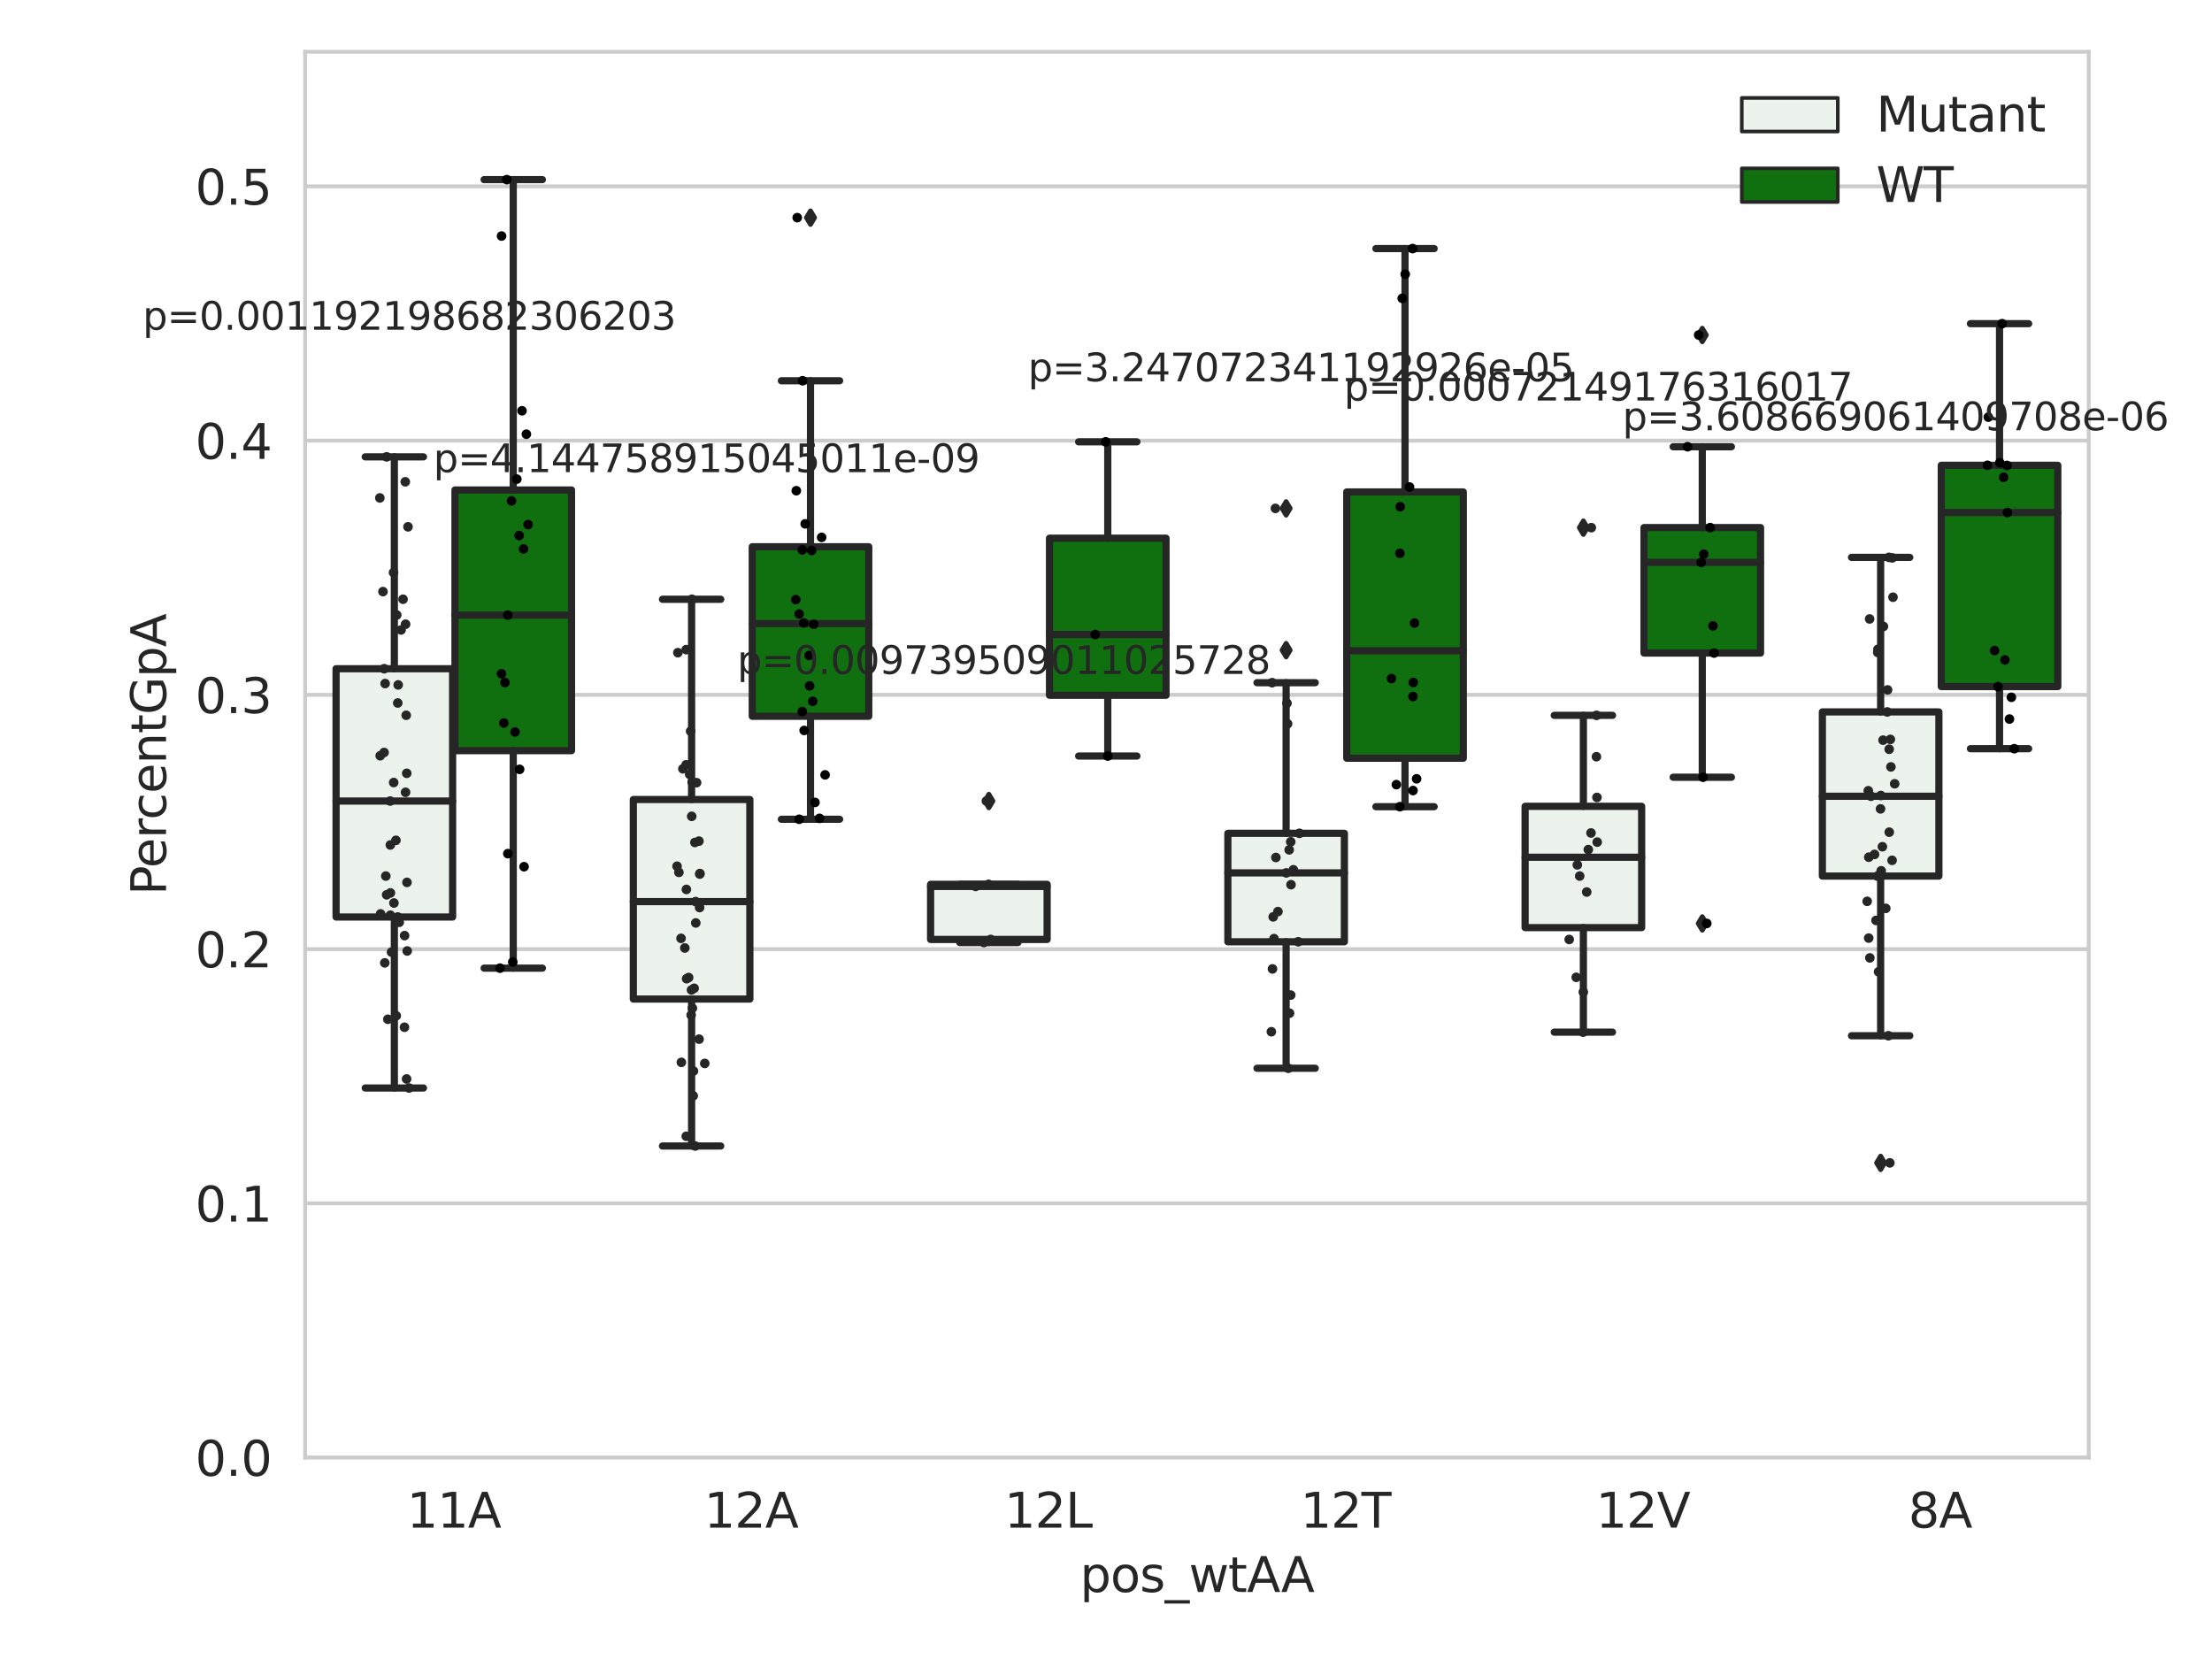 <?xml version="1.0" encoding="utf-8" standalone="no"?>
<!DOCTYPE svg PUBLIC "-//W3C//DTD SVG 1.1//EN"
  "http://www.w3.org/Graphics/SVG/1.1/DTD/svg11.dtd">
<svg xmlns:xlink="http://www.w3.org/1999/xlink" width="460.8pt" height="345.6pt" viewBox="0 0 460.8 345.6" xmlns="http://www.w3.org/2000/svg" version="1.1">
 <defs>
  <style type="text/css">*{stroke-linejoin: round; stroke-linecap: butt}</style>
 </defs>
 <g id="figure_1">
  <g id="patch_1">
   <path d="M 0 345.6 
L 460.8 345.6 
L 460.8 0 
L 0 0 
z
" style="fill: #ffffff"/>
  </g>
  <g id="axes_1">
   <g id="patch_2">
    <path d="M 63.571 303.64 
L 435.118 303.64 
L 435.118 10.8 
L 63.571 10.8 
z
" style="fill: #ffffff"/>
   </g>
   <g id="matplotlib.axis_1">
    <g id="xtick_1">
     <g id="text_1">
      <!-- 11A -->
      <g style="fill: #262626" transform="translate(84.751 318.238)scale(0.1 -0.1)">
       <defs>
        <path id="DejaVuSans-31" d="M 794 531 
L 1825 531 
L 1825 4091 
L 703 3866 
L 703 4441 
L 1819 4666 
L 2450 4666 
L 2450 531 
L 3481 531 
L 3481 0 
L 794 0 
L 794 531 
z
" transform="scale(0.016)"/>
        <path id="DejaVuSans-41" d="M 2188 4044 
L 1331 1722 
L 3047 1722 
L 2188 4044 
z
M 1831 4666 
L 2547 4666 
L 4325 0 
L 3669 0 
L 3244 1197 
L 1141 1197 
L 716 0 
L 50 0 
L 1831 4666 
z
" transform="scale(0.016)"/>
       </defs>
       <use xlink:href="#DejaVuSans-31"/>
       <use xlink:href="#DejaVuSans-31" x="63.623"/>
       <use xlink:href="#DejaVuSans-41" x="127.246"/>
      </g>
     </g>
    </g>
    <g id="xtick_2">
     <g id="text_2">
      <!-- 12A -->
      <g style="fill: #262626" transform="translate(146.675 318.238)scale(0.1 -0.1)">
       <defs>
        <path id="DejaVuSans-32" d="M 1228 531 
L 3431 531 
L 3431 0 
L 469 0 
L 469 531 
Q 828 903 1448 1529 
Q 2069 2156 2228 2338 
Q 2531 2678 2651 2914 
Q 2772 3150 2772 3378 
Q 2772 3750 2511 3984 
Q 2250 4219 1831 4219 
Q 1534 4219 1204 4116 
Q 875 4013 500 3803 
L 500 4441 
Q 881 4594 1212 4672 
Q 1544 4750 1819 4750 
Q 2544 4750 2975 4387 
Q 3406 4025 3406 3419 
Q 3406 3131 3298 2873 
Q 3191 2616 2906 2266 
Q 2828 2175 2409 1742 
Q 1991 1309 1228 531 
z
" transform="scale(0.016)"/>
       </defs>
       <use xlink:href="#DejaVuSans-31"/>
       <use xlink:href="#DejaVuSans-32" x="63.623"/>
       <use xlink:href="#DejaVuSans-41" x="127.246"/>
      </g>
     </g>
    </g>
    <g id="xtick_3">
     <g id="text_3">
      <!-- 12L -->
      <g style="fill: #262626" transform="translate(209.234 318.238)scale(0.1 -0.1)">
       <defs>
        <path id="DejaVuSans-4c" d="M 628 4666 
L 1259 4666 
L 1259 531 
L 3531 531 
L 3531 0 
L 628 0 
L 628 4666 
z
" transform="scale(0.016)"/>
       </defs>
       <use xlink:href="#DejaVuSans-31"/>
       <use xlink:href="#DejaVuSans-32" x="63.623"/>
       <use xlink:href="#DejaVuSans-4c" x="127.246"/>
      </g>
     </g>
    </g>
    <g id="xtick_4">
     <g id="text_4">
      <!-- 12T -->
      <g style="fill: #262626" transform="translate(270.891 318.238)scale(0.1 -0.1)">
       <defs>
        <path id="DejaVuSans-54" d="M -19 4666 
L 3928 4666 
L 3928 4134 
L 2272 4134 
L 2272 0 
L 1638 0 
L 1638 4134 
L -19 4134 
L -19 4666 
z
" transform="scale(0.016)"/>
       </defs>
       <use xlink:href="#DejaVuSans-31"/>
       <use xlink:href="#DejaVuSans-32" x="63.623"/>
       <use xlink:href="#DejaVuSans-54" x="127.246"/>
      </g>
     </g>
    </g>
    <g id="xtick_5">
     <g id="text_5">
      <!-- 12V -->
      <g style="fill: #262626" transform="translate(332.449 318.238)scale(0.1 -0.1)">
       <defs>
        <path id="DejaVuSans-56" d="M 1831 0 
L 50 4666 
L 709 4666 
L 2188 738 
L 3669 4666 
L 4325 4666 
L 2547 0 
L 1831 0 
z
" transform="scale(0.016)"/>
       </defs>
       <use xlink:href="#DejaVuSans-31"/>
       <use xlink:href="#DejaVuSans-32" x="63.623"/>
       <use xlink:href="#DejaVuSans-56" x="127.246"/>
      </g>
     </g>
    </g>
    <g id="xtick_6">
     <g id="text_6">
      <!-- 8A -->
      <g style="fill: #262626" transform="translate(397.554 318.238)scale(0.1 -0.1)">
       <defs>
        <path id="DejaVuSans-38" d="M 2034 2216 
Q 1584 2216 1326 1975 
Q 1069 1734 1069 1313 
Q 1069 891 1326 650 
Q 1584 409 2034 409 
Q 2484 409 2743 651 
Q 3003 894 3003 1313 
Q 3003 1734 2745 1975 
Q 2488 2216 2034 2216 
z
M 1403 2484 
Q 997 2584 770 2862 
Q 544 3141 544 3541 
Q 544 4100 942 4425 
Q 1341 4750 2034 4750 
Q 2731 4750 3128 4425 
Q 3525 4100 3525 3541 
Q 3525 3141 3298 2862 
Q 3072 2584 2669 2484 
Q 3125 2378 3379 2068 
Q 3634 1759 3634 1313 
Q 3634 634 3220 271 
Q 2806 -91 2034 -91 
Q 1263 -91 848 271 
Q 434 634 434 1313 
Q 434 1759 690 2068 
Q 947 2378 1403 2484 
z
M 1172 3481 
Q 1172 3119 1398 2916 
Q 1625 2713 2034 2713 
Q 2441 2713 2670 2916 
Q 2900 3119 2900 3481 
Q 2900 3844 2670 4047 
Q 2441 4250 2034 4250 
Q 1625 4250 1398 4047 
Q 1172 3844 1172 3481 
z
" transform="scale(0.016)"/>
       </defs>
       <use xlink:href="#DejaVuSans-38"/>
       <use xlink:href="#DejaVuSans-41" x="63.623"/>
      </g>
     </g>
    </g>
    <g id="text_7">
     <!-- pos_wtAA -->
     <g style="fill: #262626" transform="translate(224.979 331.638)scale(0.1 -0.1)">
      <defs>
       <path id="DejaVuSans-70" d="M 1159 525 
L 1159 -1331 
L 581 -1331 
L 581 3500 
L 1159 3500 
L 1159 2969 
Q 1341 3281 1617 3432 
Q 1894 3584 2278 3584 
Q 2916 3584 3314 3078 
Q 3713 2572 3713 1747 
Q 3713 922 3314 415 
Q 2916 -91 2278 -91 
Q 1894 -91 1617 61 
Q 1341 213 1159 525 
z
M 3116 1747 
Q 3116 2381 2855 2742 
Q 2594 3103 2138 3103 
Q 1681 3103 1420 2742 
Q 1159 2381 1159 1747 
Q 1159 1113 1420 752 
Q 1681 391 2138 391 
Q 2594 391 2855 752 
Q 3116 1113 3116 1747 
z
" transform="scale(0.016)"/>
       <path id="DejaVuSans-6f" d="M 1959 3097 
Q 1497 3097 1228 2736 
Q 959 2375 959 1747 
Q 959 1119 1226 758 
Q 1494 397 1959 397 
Q 2419 397 2687 759 
Q 2956 1122 2956 1747 
Q 2956 2369 2687 2733 
Q 2419 3097 1959 3097 
z
M 1959 3584 
Q 2709 3584 3137 3096 
Q 3566 2609 3566 1747 
Q 3566 888 3137 398 
Q 2709 -91 1959 -91 
Q 1206 -91 779 398 
Q 353 888 353 1747 
Q 353 2609 779 3096 
Q 1206 3584 1959 3584 
z
" transform="scale(0.016)"/>
       <path id="DejaVuSans-73" d="M 2834 3397 
L 2834 2853 
Q 2591 2978 2328 3040 
Q 2066 3103 1784 3103 
Q 1356 3103 1142 2972 
Q 928 2841 928 2578 
Q 928 2378 1081 2264 
Q 1234 2150 1697 2047 
L 1894 2003 
Q 2506 1872 2764 1633 
Q 3022 1394 3022 966 
Q 3022 478 2636 193 
Q 2250 -91 1575 -91 
Q 1294 -91 989 -36 
Q 684 19 347 128 
L 347 722 
Q 666 556 975 473 
Q 1284 391 1588 391 
Q 1994 391 2212 530 
Q 2431 669 2431 922 
Q 2431 1156 2273 1281 
Q 2116 1406 1581 1522 
L 1381 1569 
Q 847 1681 609 1914 
Q 372 2147 372 2553 
Q 372 3047 722 3315 
Q 1072 3584 1716 3584 
Q 2034 3584 2315 3537 
Q 2597 3491 2834 3397 
z
" transform="scale(0.016)"/>
       <path id="DejaVuSans-5f" d="M 3263 -1063 
L 3263 -1509 
L -63 -1509 
L -63 -1063 
L 3263 -1063 
z
" transform="scale(0.016)"/>
       <path id="DejaVuSans-77" d="M 269 3500 
L 844 3500 
L 1563 769 
L 2278 3500 
L 2956 3500 
L 3675 769 
L 4391 3500 
L 4966 3500 
L 4050 0 
L 3372 0 
L 2619 2869 
L 1863 0 
L 1184 0 
L 269 3500 
z
" transform="scale(0.016)"/>
       <path id="DejaVuSans-74" d="M 1172 4494 
L 1172 3500 
L 2356 3500 
L 2356 3053 
L 1172 3053 
L 1172 1153 
Q 1172 725 1289 603 
Q 1406 481 1766 481 
L 2356 481 
L 2356 0 
L 1766 0 
Q 1100 0 847 248 
Q 594 497 594 1153 
L 594 3053 
L 172 3053 
L 172 3500 
L 594 3500 
L 594 4494 
L 1172 4494 
z
" transform="scale(0.016)"/>
      </defs>
      <use xlink:href="#DejaVuSans-70"/>
      <use xlink:href="#DejaVuSans-6f" x="63.477"/>
      <use xlink:href="#DejaVuSans-73" x="124.658"/>
      <use xlink:href="#DejaVuSans-5f" x="176.758"/>
      <use xlink:href="#DejaVuSans-77" x="226.758"/>
      <use xlink:href="#DejaVuSans-74" x="308.545"/>
      <use xlink:href="#DejaVuSans-41" x="347.754"/>
      <use xlink:href="#DejaVuSans-41" x="418.912"/>
     </g>
    </g>
   </g>
   <g id="matplotlib.axis_2">
    <g id="ytick_1">
     <g id="line2d_1">
      <path d="M 63.571 303.64 
L 435.118 303.64 
" clip-path="url(#pcf4bdb150b)" style="fill: none; stroke: #cccccc; stroke-width: 0.8; stroke-linecap: round"/>
     </g>
     <g id="text_8">
      <!-- 0.0 -->
      <g style="fill: #262626" transform="translate(40.668 307.439)scale(0.1 -0.1)">
       <defs>
        <path id="DejaVuSans-30" d="M 2034 4250 
Q 1547 4250 1301 3770 
Q 1056 3291 1056 2328 
Q 1056 1369 1301 889 
Q 1547 409 2034 409 
Q 2525 409 2770 889 
Q 3016 1369 3016 2328 
Q 3016 3291 2770 3770 
Q 2525 4250 2034 4250 
z
M 2034 4750 
Q 2819 4750 3233 4129 
Q 3647 3509 3647 2328 
Q 3647 1150 3233 529 
Q 2819 -91 2034 -91 
Q 1250 -91 836 529 
Q 422 1150 422 2328 
Q 422 3509 836 4129 
Q 1250 4750 2034 4750 
z
" transform="scale(0.016)"/>
        <path id="DejaVuSans-2e" d="M 684 794 
L 1344 794 
L 1344 0 
L 684 0 
L 684 794 
z
" transform="scale(0.016)"/>
       </defs>
       <use xlink:href="#DejaVuSans-30"/>
       <use xlink:href="#DejaVuSans-2e" x="63.623"/>
       <use xlink:href="#DejaVuSans-30" x="95.41"/>
      </g>
     </g>
    </g>
    <g id="ytick_2">
     <g id="line2d_2">
      <path d="M 63.571 250.678 
L 435.118 250.678 
" clip-path="url(#pcf4bdb150b)" style="fill: none; stroke: #cccccc; stroke-width: 0.8; stroke-linecap: round"/>
     </g>
     <g id="text_9">
      <!-- 0.1 -->
      <g style="fill: #262626" transform="translate(40.668 254.477)scale(0.1 -0.1)">
       <use xlink:href="#DejaVuSans-30"/>
       <use xlink:href="#DejaVuSans-2e" x="63.623"/>
       <use xlink:href="#DejaVuSans-31" x="95.41"/>
      </g>
     </g>
    </g>
    <g id="ytick_3">
     <g id="line2d_3">
      <path d="M 63.571 197.715 
L 435.118 197.715 
" clip-path="url(#pcf4bdb150b)" style="fill: none; stroke: #cccccc; stroke-width: 0.8; stroke-linecap: round"/>
     </g>
     <g id="text_10">
      <!-- 0.2 -->
      <g style="fill: #262626" transform="translate(40.668 201.515)scale(0.1 -0.1)">
       <use xlink:href="#DejaVuSans-30"/>
       <use xlink:href="#DejaVuSans-2e" x="63.623"/>
       <use xlink:href="#DejaVuSans-32" x="95.41"/>
      </g>
     </g>
    </g>
    <g id="ytick_4">
     <g id="line2d_4">
      <path d="M 63.571 144.753 
L 435.118 144.753 
" clip-path="url(#pcf4bdb150b)" style="fill: none; stroke: #cccccc; stroke-width: 0.8; stroke-linecap: round"/>
     </g>
     <g id="text_11">
      <!-- 0.3 -->
      <g style="fill: #262626" transform="translate(40.668 148.552)scale(0.1 -0.1)">
       <defs>
        <path id="DejaVuSans-33" d="M 2597 2516 
Q 3050 2419 3304 2112 
Q 3559 1806 3559 1356 
Q 3559 666 3084 287 
Q 2609 -91 1734 -91 
Q 1441 -91 1130 -33 
Q 819 25 488 141 
L 488 750 
Q 750 597 1062 519 
Q 1375 441 1716 441 
Q 2309 441 2620 675 
Q 2931 909 2931 1356 
Q 2931 1769 2642 2001 
Q 2353 2234 1838 2234 
L 1294 2234 
L 1294 2753 
L 1863 2753 
Q 2328 2753 2575 2939 
Q 2822 3125 2822 3475 
Q 2822 3834 2567 4026 
Q 2313 4219 1838 4219 
Q 1578 4219 1281 4162 
Q 984 4106 628 3988 
L 628 4550 
Q 988 4650 1302 4700 
Q 1616 4750 1894 4750 
Q 2613 4750 3031 4423 
Q 3450 4097 3450 3541 
Q 3450 3153 3228 2886 
Q 3006 2619 2597 2516 
z
" transform="scale(0.016)"/>
       </defs>
       <use xlink:href="#DejaVuSans-30"/>
       <use xlink:href="#DejaVuSans-2e" x="63.623"/>
       <use xlink:href="#DejaVuSans-33" x="95.41"/>
      </g>
     </g>
    </g>
    <g id="ytick_5">
     <g id="line2d_5">
      <path d="M 63.571 91.791 
L 435.118 91.791 
" clip-path="url(#pcf4bdb150b)" style="fill: none; stroke: #cccccc; stroke-width: 0.8; stroke-linecap: round"/>
     </g>
     <g id="text_12">
      <!-- 0.4 -->
      <g style="fill: #262626" transform="translate(40.668 95.59)scale(0.1 -0.1)">
       <defs>
        <path id="DejaVuSans-34" d="M 2419 4116 
L 825 1625 
L 2419 1625 
L 2419 4116 
z
M 2253 4666 
L 3047 4666 
L 3047 1625 
L 3713 1625 
L 3713 1100 
L 3047 1100 
L 3047 0 
L 2419 0 
L 2419 1100 
L 313 1100 
L 313 1709 
L 2253 4666 
z
" transform="scale(0.016)"/>
       </defs>
       <use xlink:href="#DejaVuSans-30"/>
       <use xlink:href="#DejaVuSans-2e" x="63.623"/>
       <use xlink:href="#DejaVuSans-34" x="95.41"/>
      </g>
     </g>
    </g>
    <g id="ytick_6">
     <g id="line2d_6">
      <path d="M 63.571 38.829 
L 435.118 38.829 
" clip-path="url(#pcf4bdb150b)" style="fill: none; stroke: #cccccc; stroke-width: 0.8; stroke-linecap: round"/>
     </g>
     <g id="text_13">
      <!-- 0.5 -->
      <g style="fill: #262626" transform="translate(40.668 42.628)scale(0.1 -0.1)">
       <defs>
        <path id="DejaVuSans-35" d="M 691 4666 
L 3169 4666 
L 3169 4134 
L 1269 4134 
L 1269 2991 
Q 1406 3038 1543 3061 
Q 1681 3084 1819 3084 
Q 2600 3084 3056 2656 
Q 3513 2228 3513 1497 
Q 3513 744 3044 326 
Q 2575 -91 1722 -91 
Q 1428 -91 1123 -41 
Q 819 9 494 109 
L 494 744 
Q 775 591 1075 516 
Q 1375 441 1709 441 
Q 2250 441 2565 725 
Q 2881 1009 2881 1497 
Q 2881 1984 2565 2268 
Q 2250 2553 1709 2553 
Q 1456 2553 1204 2497 
Q 953 2441 691 2322 
L 691 4666 
z
" transform="scale(0.016)"/>
       </defs>
       <use xlink:href="#DejaVuSans-30"/>
       <use xlink:href="#DejaVuSans-2e" x="63.623"/>
       <use xlink:href="#DejaVuSans-35" x="95.41"/>
      </g>
     </g>
    </g>
    <g id="text_14">
     <!-- PercentGpA -->
     <g style="fill: #262626" transform="translate(34.588 186.497)rotate(-90)scale(0.1 -0.1)">
      <defs>
       <path id="DejaVuSans-50" d="M 1259 4147 
L 1259 2394 
L 2053 2394 
Q 2494 2394 2734 2622 
Q 2975 2850 2975 3272 
Q 2975 3691 2734 3919 
Q 2494 4147 2053 4147 
L 1259 4147 
z
M 628 4666 
L 2053 4666 
Q 2838 4666 3239 4311 
Q 3641 3956 3641 3272 
Q 3641 2581 3239 2228 
Q 2838 1875 2053 1875 
L 1259 1875 
L 1259 0 
L 628 0 
L 628 4666 
z
" transform="scale(0.016)"/>
       <path id="DejaVuSans-65" d="M 3597 1894 
L 3597 1613 
L 953 1613 
Q 991 1019 1311 708 
Q 1631 397 2203 397 
Q 2534 397 2845 478 
Q 3156 559 3463 722 
L 3463 178 
Q 3153 47 2828 -22 
Q 2503 -91 2169 -91 
Q 1331 -91 842 396 
Q 353 884 353 1716 
Q 353 2575 817 3079 
Q 1281 3584 2069 3584 
Q 2775 3584 3186 3129 
Q 3597 2675 3597 1894 
z
M 3022 2063 
Q 3016 2534 2758 2815 
Q 2500 3097 2075 3097 
Q 1594 3097 1305 2825 
Q 1016 2553 972 2059 
L 3022 2063 
z
" transform="scale(0.016)"/>
       <path id="DejaVuSans-72" d="M 2631 2963 
Q 2534 3019 2420 3045 
Q 2306 3072 2169 3072 
Q 1681 3072 1420 2755 
Q 1159 2438 1159 1844 
L 1159 0 
L 581 0 
L 581 3500 
L 1159 3500 
L 1159 2956 
Q 1341 3275 1631 3429 
Q 1922 3584 2338 3584 
Q 2397 3584 2469 3576 
Q 2541 3569 2628 3553 
L 2631 2963 
z
" transform="scale(0.016)"/>
       <path id="DejaVuSans-63" d="M 3122 3366 
L 3122 2828 
Q 2878 2963 2633 3030 
Q 2388 3097 2138 3097 
Q 1578 3097 1268 2742 
Q 959 2388 959 1747 
Q 959 1106 1268 751 
Q 1578 397 2138 397 
Q 2388 397 2633 464 
Q 2878 531 3122 666 
L 3122 134 
Q 2881 22 2623 -34 
Q 2366 -91 2075 -91 
Q 1284 -91 818 406 
Q 353 903 353 1747 
Q 353 2603 823 3093 
Q 1294 3584 2113 3584 
Q 2378 3584 2631 3529 
Q 2884 3475 3122 3366 
z
" transform="scale(0.016)"/>
       <path id="DejaVuSans-6e" d="M 3513 2113 
L 3513 0 
L 2938 0 
L 2938 2094 
Q 2938 2591 2744 2837 
Q 2550 3084 2163 3084 
Q 1697 3084 1428 2787 
Q 1159 2491 1159 1978 
L 1159 0 
L 581 0 
L 581 3500 
L 1159 3500 
L 1159 2956 
Q 1366 3272 1645 3428 
Q 1925 3584 2291 3584 
Q 2894 3584 3203 3211 
Q 3513 2838 3513 2113 
z
" transform="scale(0.016)"/>
       <path id="DejaVuSans-47" d="M 3809 666 
L 3809 1919 
L 2778 1919 
L 2778 2438 
L 4434 2438 
L 4434 434 
Q 4069 175 3628 42 
Q 3188 -91 2688 -91 
Q 1594 -91 976 548 
Q 359 1188 359 2328 
Q 359 3472 976 4111 
Q 1594 4750 2688 4750 
Q 3144 4750 3555 4637 
Q 3966 4525 4313 4306 
L 4313 3634 
Q 3963 3931 3569 4081 
Q 3175 4231 2741 4231 
Q 1884 4231 1454 3753 
Q 1025 3275 1025 2328 
Q 1025 1384 1454 906 
Q 1884 428 2741 428 
Q 3075 428 3337 486 
Q 3600 544 3809 666 
z
" transform="scale(0.016)"/>
      </defs>
      <use xlink:href="#DejaVuSans-50"/>
      <use xlink:href="#DejaVuSans-65" x="56.678"/>
      <use xlink:href="#DejaVuSans-72" x="118.201"/>
      <use xlink:href="#DejaVuSans-63" x="157.064"/>
      <use xlink:href="#DejaVuSans-65" x="212.045"/>
      <use xlink:href="#DejaVuSans-6e" x="273.568"/>
      <use xlink:href="#DejaVuSans-74" x="336.947"/>
      <use xlink:href="#DejaVuSans-47" x="376.156"/>
      <use xlink:href="#DejaVuSans-70" x="453.646"/>
      <use xlink:href="#DejaVuSans-41" x="517.123"/>
     </g>
    </g>
   </g>
   <g id="patch_3">
    <path d="M 70.011 191.03 
L 94.286 191.03 
L 94.286 139.305 
L 70.011 139.305 
L 70.011 191.03 
z
" clip-path="url(#pcf4bdb150b)" style="fill: #ecf2ec; stroke: #262626; stroke-width: 1.5; stroke-linejoin: miter"/>
   </g>
   <g id="patch_4">
    <path d="M 94.781 156.382 
L 119.056 156.382 
L 119.056 102.073 
L 94.781 102.073 
L 94.781 156.382 
z
" clip-path="url(#pcf4bdb150b)" style="fill: #107010; stroke: #262626; stroke-width: 1.5; stroke-linejoin: miter"/>
   </g>
   <g id="patch_5">
    <path d="M 131.936 208.124 
L 156.21 208.124 
L 156.21 166.551 
L 131.936 166.551 
L 131.936 208.124 
z
" clip-path="url(#pcf4bdb150b)" style="fill: #ecf2ec; stroke: #262626; stroke-width: 1.5; stroke-linejoin: miter"/>
   </g>
   <g id="patch_6">
    <path d="M 156.706 149.214 
L 180.98 149.214 
L 180.98 113.904 
L 156.706 113.904 
L 156.706 149.214 
z
" clip-path="url(#pcf4bdb150b)" style="fill: #107010; stroke: #262626; stroke-width: 1.5; stroke-linejoin: miter"/>
   </g>
   <g id="patch_7">
    <path d="M 193.86 195.705 
L 218.135 195.705 
L 218.135 184.221 
L 193.86 184.221 
L 193.86 195.705 
z
" clip-path="url(#pcf4bdb150b)" style="fill: #ecf2ec; stroke: #262626; stroke-width: 1.5; stroke-linejoin: miter"/>
   </g>
   <g id="patch_8">
    <path d="M 218.63 144.844 
L 242.905 144.844 
L 242.905 112.115 
L 218.63 112.115 
L 218.63 144.844 
z
" clip-path="url(#pcf4bdb150b)" style="fill: #107010; stroke: #262626; stroke-width: 1.5; stroke-linejoin: miter"/>
   </g>
   <g id="patch_9">
    <path d="M 255.785 196.19 
L 280.059 196.19 
L 280.059 173.597 
L 255.785 173.597 
L 255.785 196.19 
z
" clip-path="url(#pcf4bdb150b)" style="fill: #ecf2ec; stroke: #262626; stroke-width: 1.5; stroke-linejoin: miter"/>
   </g>
   <g id="patch_10">
    <path d="M 280.555 157.954 
L 304.829 157.954 
L 304.829 102.481 
L 280.555 102.481 
L 280.555 157.954 
z
" clip-path="url(#pcf4bdb150b)" style="fill: #107010; stroke: #262626; stroke-width: 1.5; stroke-linejoin: miter"/>
   </g>
   <g id="patch_11">
    <path d="M 317.709 193.239 
L 341.984 193.239 
L 341.984 167.971 
L 317.709 167.971 
L 317.709 193.239 
z
" clip-path="url(#pcf4bdb150b)" style="fill: #ecf2ec; stroke: #262626; stroke-width: 1.5; stroke-linejoin: miter"/>
   </g>
   <g id="patch_12">
    <path d="M 342.479 136.038 
L 366.753 136.038 
L 366.753 109.907 
L 342.479 109.907 
L 342.479 136.038 
z
" clip-path="url(#pcf4bdb150b)" style="fill: #107010; stroke: #262626; stroke-width: 1.5; stroke-linejoin: miter"/>
   </g>
   <g id="patch_13">
    <path d="M 379.634 182.505 
L 403.908 182.505 
L 403.908 148.307 
L 379.634 148.307 
L 379.634 182.505 
z
" clip-path="url(#pcf4bdb150b)" style="fill: #ecf2ec; stroke: #262626; stroke-width: 1.5; stroke-linejoin: miter"/>
   </g>
   <g id="patch_14">
    <path d="M 404.404 143.026 
L 428.678 143.026 
L 428.678 96.931 
L 404.404 96.931 
L 404.404 143.026 
z
" clip-path="url(#pcf4bdb150b)" style="fill: #107010; stroke: #262626; stroke-width: 1.5; stroke-linejoin: miter"/>
   </g>
   <g id="patch_15">
    <path d="M 94.533 303.64 
L 94.533 303.64 
L 94.533 303.64 
L 94.533 303.64 
z
" clip-path="url(#pcf4bdb150b)" style="fill: #ecf2ec; stroke: #262626; stroke-width: 0.75; stroke-linejoin: miter"/>
   </g>
   <g id="patch_16">
    <path d="M 94.533 303.64 
L 94.533 303.64 
L 94.533 303.64 
L 94.533 303.64 
z
" clip-path="url(#pcf4bdb150b)" style="fill: #107010; stroke: #262626; stroke-width: 0.75; stroke-linejoin: miter"/>
   </g>
   <g id="PathCollection_1"/>
   <g id="PathCollection_2"/>
   <g id="line2d_7">
    <path d="M 82.149 191.03 
L 82.149 226.649 
" clip-path="url(#pcf4bdb150b)" style="fill: none; stroke: #262626; stroke-width: 1.5; stroke-linecap: round"/>
   </g>
   <g id="line2d_8">
    <path d="M 82.149 139.305 
L 82.149 95.171 
" clip-path="url(#pcf4bdb150b)" style="fill: none; stroke: #262626; stroke-width: 1.5; stroke-linecap: round"/>
   </g>
   <g id="line2d_9">
    <path d="M 76.08 226.649 
L 88.217 226.649 
" clip-path="url(#pcf4bdb150b)" style="fill: none; stroke: #262626; stroke-width: 1.5; stroke-linecap: round"/>
   </g>
   <g id="line2d_10">
    <path d="M 76.08 95.171 
L 88.217 95.171 
" clip-path="url(#pcf4bdb150b)" style="fill: none; stroke: #262626; stroke-width: 1.5; stroke-linecap: round"/>
   </g>
   <g id="line2d_11"/>
   <g id="line2d_12">
    <path d="M 106.918 156.382 
L 106.918 201.68 
" clip-path="url(#pcf4bdb150b)" style="fill: none; stroke: #262626; stroke-width: 1.5; stroke-linecap: round"/>
   </g>
   <g id="line2d_13">
    <path d="M 106.918 102.073 
L 106.918 37.422 
" clip-path="url(#pcf4bdb150b)" style="fill: none; stroke: #262626; stroke-width: 1.5; stroke-linecap: round"/>
   </g>
   <g id="line2d_14">
    <path d="M 100.85 201.68 
L 112.987 201.68 
" clip-path="url(#pcf4bdb150b)" style="fill: none; stroke: #262626; stroke-width: 1.5; stroke-linecap: round"/>
   </g>
   <g id="line2d_15">
    <path d="M 100.85 37.422 
L 112.987 37.422 
" clip-path="url(#pcf4bdb150b)" style="fill: none; stroke: #262626; stroke-width: 1.5; stroke-linecap: round"/>
   </g>
   <g id="line2d_16"/>
   <g id="line2d_17">
    <path d="M 144.073 208.124 
L 144.073 238.735 
" clip-path="url(#pcf4bdb150b)" style="fill: none; stroke: #262626; stroke-width: 1.5; stroke-linecap: round"/>
   </g>
   <g id="line2d_18">
    <path d="M 144.073 166.551 
L 144.073 124.839 
" clip-path="url(#pcf4bdb150b)" style="fill: none; stroke: #262626; stroke-width: 1.5; stroke-linecap: round"/>
   </g>
   <g id="line2d_19">
    <path d="M 138.004 238.735 
L 150.142 238.735 
" clip-path="url(#pcf4bdb150b)" style="fill: none; stroke: #262626; stroke-width: 1.5; stroke-linecap: round"/>
   </g>
   <g id="line2d_20">
    <path d="M 138.004 124.839 
L 150.142 124.839 
" clip-path="url(#pcf4bdb150b)" style="fill: none; stroke: #262626; stroke-width: 1.5; stroke-linecap: round"/>
   </g>
   <g id="line2d_21"/>
   <g id="line2d_22">
    <path d="M 168.843 149.214 
L 168.843 170.668 
" clip-path="url(#pcf4bdb150b)" style="fill: none; stroke: #262626; stroke-width: 1.5; stroke-linecap: round"/>
   </g>
   <g id="line2d_23">
    <path d="M 168.843 113.904 
L 168.843 79.317 
" clip-path="url(#pcf4bdb150b)" style="fill: none; stroke: #262626; stroke-width: 1.5; stroke-linecap: round"/>
   </g>
   <g id="line2d_24">
    <path d="M 162.774 170.668 
L 174.911 170.668 
" clip-path="url(#pcf4bdb150b)" style="fill: none; stroke: #262626; stroke-width: 1.5; stroke-linecap: round"/>
   </g>
   <g id="line2d_25">
    <path d="M 162.774 79.317 
L 174.911 79.317 
" clip-path="url(#pcf4bdb150b)" style="fill: none; stroke: #262626; stroke-width: 1.5; stroke-linecap: round"/>
   </g>
   <g id="line2d_26">
    <defs>
     <path id="mc1d440ee84" d="M -0 1.414 
L 0.849 0 
L 0 -1.414 
L -0.849 -0 
z
" style="stroke: #262626; stroke-linejoin: miter"/>
    </defs>
    <g clip-path="url(#pcf4bdb150b)">
     <use xlink:href="#mc1d440ee84" x="168.843" y="45.339" style="fill: #262626; stroke: #262626; stroke-linejoin: miter"/>
    </g>
   </g>
   <g id="line2d_27">
    <path d="M 205.998 195.705 
L 205.998 196.344 
" clip-path="url(#pcf4bdb150b)" style="fill: none; stroke: #262626; stroke-width: 1.5; stroke-linecap: round"/>
   </g>
   <g id="line2d_28">
    <path d="M 205.998 184.221 
L 205.998 184.221 
" clip-path="url(#pcf4bdb150b)" style="fill: none; stroke: #262626; stroke-width: 1.5; stroke-linecap: round"/>
   </g>
   <g id="line2d_29">
    <path d="M 199.929 196.344 
L 212.066 196.344 
" clip-path="url(#pcf4bdb150b)" style="fill: none; stroke: #262626; stroke-width: 1.5; stroke-linecap: round"/>
   </g>
   <g id="line2d_30">
    <path d="M 199.929 184.221 
L 212.066 184.221 
" clip-path="url(#pcf4bdb150b)" style="fill: none; stroke: #262626; stroke-width: 1.5; stroke-linecap: round"/>
   </g>
   <g id="line2d_31">
    <g clip-path="url(#pcf4bdb150b)">
     <use xlink:href="#mc1d440ee84" x="205.998" y="166.867" style="fill: #262626; stroke: #262626; stroke-linejoin: miter"/>
    </g>
   </g>
   <g id="line2d_32">
    <path d="M 230.767 144.844 
L 230.767 157.499 
" clip-path="url(#pcf4bdb150b)" style="fill: none; stroke: #262626; stroke-width: 1.5; stroke-linecap: round"/>
   </g>
   <g id="line2d_33">
    <path d="M 230.767 112.115 
L 230.767 92.042 
" clip-path="url(#pcf4bdb150b)" style="fill: none; stroke: #262626; stroke-width: 1.5; stroke-linecap: round"/>
   </g>
   <g id="line2d_34">
    <path d="M 224.699 157.499 
L 236.836 157.499 
" clip-path="url(#pcf4bdb150b)" style="fill: none; stroke: #262626; stroke-width: 1.5; stroke-linecap: round"/>
   </g>
   <g id="line2d_35">
    <path d="M 224.699 92.042 
L 236.836 92.042 
" clip-path="url(#pcf4bdb150b)" style="fill: none; stroke: #262626; stroke-width: 1.5; stroke-linecap: round"/>
   </g>
   <g id="line2d_36"/>
   <g id="line2d_37">
    <path d="M 267.922 196.19 
L 267.922 222.54 
" clip-path="url(#pcf4bdb150b)" style="fill: none; stroke: #262626; stroke-width: 1.5; stroke-linecap: round"/>
   </g>
   <g id="line2d_38">
    <path d="M 267.922 173.597 
L 267.922 142.216 
" clip-path="url(#pcf4bdb150b)" style="fill: none; stroke: #262626; stroke-width: 1.5; stroke-linecap: round"/>
   </g>
   <g id="line2d_39">
    <path d="M 261.853 222.54 
L 273.991 222.54 
" clip-path="url(#pcf4bdb150b)" style="fill: none; stroke: #262626; stroke-width: 1.5; stroke-linecap: round"/>
   </g>
   <g id="line2d_40">
    <path d="M 261.853 142.216 
L 273.991 142.216 
" clip-path="url(#pcf4bdb150b)" style="fill: none; stroke: #262626; stroke-width: 1.5; stroke-linecap: round"/>
   </g>
   <g id="line2d_41">
    <g clip-path="url(#pcf4bdb150b)">
     <use xlink:href="#mc1d440ee84" x="267.922" y="105.907" style="fill: #262626; stroke: #262626; stroke-linejoin: miter"/>
     <use xlink:href="#mc1d440ee84" x="267.922" y="135.437" style="fill: #262626; stroke: #262626; stroke-linejoin: miter"/>
    </g>
   </g>
   <g id="line2d_42">
    <path d="M 292.692 157.954 
L 292.692 168.049 
" clip-path="url(#pcf4bdb150b)" style="fill: none; stroke: #262626; stroke-width: 1.5; stroke-linecap: round"/>
   </g>
   <g id="line2d_43">
    <path d="M 292.692 102.481 
L 292.692 51.787 
" clip-path="url(#pcf4bdb150b)" style="fill: none; stroke: #262626; stroke-width: 1.5; stroke-linecap: round"/>
   </g>
   <g id="line2d_44">
    <path d="M 286.623 168.049 
L 298.76 168.049 
" clip-path="url(#pcf4bdb150b)" style="fill: none; stroke: #262626; stroke-width: 1.5; stroke-linecap: round"/>
   </g>
   <g id="line2d_45">
    <path d="M 286.623 51.787 
L 298.76 51.787 
" clip-path="url(#pcf4bdb150b)" style="fill: none; stroke: #262626; stroke-width: 1.5; stroke-linecap: round"/>
   </g>
   <g id="line2d_46"/>
   <g id="line2d_47">
    <path d="M 329.847 193.239 
L 329.847 215.015 
" clip-path="url(#pcf4bdb150b)" style="fill: none; stroke: #262626; stroke-width: 1.5; stroke-linecap: round"/>
   </g>
   <g id="line2d_48">
    <path d="M 329.847 167.971 
L 329.847 149.022 
" clip-path="url(#pcf4bdb150b)" style="fill: none; stroke: #262626; stroke-width: 1.5; stroke-linecap: round"/>
   </g>
   <g id="line2d_49">
    <path d="M 323.778 215.015 
L 335.915 215.015 
" clip-path="url(#pcf4bdb150b)" style="fill: none; stroke: #262626; stroke-width: 1.5; stroke-linecap: round"/>
   </g>
   <g id="line2d_50">
    <path d="M 323.778 149.022 
L 335.915 149.022 
" clip-path="url(#pcf4bdb150b)" style="fill: none; stroke: #262626; stroke-width: 1.5; stroke-linecap: round"/>
   </g>
   <g id="line2d_51">
    <g clip-path="url(#pcf4bdb150b)">
     <use xlink:href="#mc1d440ee84" x="329.847" y="109.921" style="fill: #262626; stroke: #262626; stroke-linejoin: miter"/>
    </g>
   </g>
   <g id="line2d_52">
    <path d="M 354.616 136.038 
L 354.616 161.912 
" clip-path="url(#pcf4bdb150b)" style="fill: none; stroke: #262626; stroke-width: 1.5; stroke-linecap: round"/>
   </g>
   <g id="line2d_53">
    <path d="M 354.616 109.907 
L 354.616 93.066 
" clip-path="url(#pcf4bdb150b)" style="fill: none; stroke: #262626; stroke-width: 1.5; stroke-linecap: round"/>
   </g>
   <g id="line2d_54">
    <path d="M 348.548 161.912 
L 360.685 161.912 
" clip-path="url(#pcf4bdb150b)" style="fill: none; stroke: #262626; stroke-width: 1.5; stroke-linecap: round"/>
   </g>
   <g id="line2d_55">
    <path d="M 348.548 93.066 
L 360.685 93.066 
" clip-path="url(#pcf4bdb150b)" style="fill: none; stroke: #262626; stroke-width: 1.5; stroke-linecap: round"/>
   </g>
   <g id="line2d_56">
    <g clip-path="url(#pcf4bdb150b)">
     <use xlink:href="#mc1d440ee84" x="354.616" y="192.369" style="fill: #262626; stroke: #262626; stroke-linejoin: miter"/>
     <use xlink:href="#mc1d440ee84" x="354.616" y="69.787" style="fill: #262626; stroke: #262626; stroke-linejoin: miter"/>
    </g>
   </g>
   <g id="line2d_57">
    <path d="M 391.771 182.505 
L 391.771 215.764 
" clip-path="url(#pcf4bdb150b)" style="fill: none; stroke: #262626; stroke-width: 1.5; stroke-linecap: round"/>
   </g>
   <g id="line2d_58">
    <path d="M 391.771 148.307 
L 391.771 116.112 
" clip-path="url(#pcf4bdb150b)" style="fill: none; stroke: #262626; stroke-width: 1.5; stroke-linecap: round"/>
   </g>
   <g id="line2d_59">
    <path d="M 385.702 215.764 
L 397.84 215.764 
" clip-path="url(#pcf4bdb150b)" style="fill: none; stroke: #262626; stroke-width: 1.5; stroke-linecap: round"/>
   </g>
   <g id="line2d_60">
    <path d="M 385.702 116.112 
L 397.84 116.112 
" clip-path="url(#pcf4bdb150b)" style="fill: none; stroke: #262626; stroke-width: 1.5; stroke-linecap: round"/>
   </g>
   <g id="line2d_61">
    <g clip-path="url(#pcf4bdb150b)">
     <use xlink:href="#mc1d440ee84" x="391.771" y="242.249" style="fill: #262626; stroke: #262626; stroke-linejoin: miter"/>
    </g>
   </g>
   <g id="line2d_62">
    <path d="M 416.541 143.026 
L 416.541 155.965 
" clip-path="url(#pcf4bdb150b)" style="fill: none; stroke: #262626; stroke-width: 1.5; stroke-linecap: round"/>
   </g>
   <g id="line2d_63">
    <path d="M 416.541 96.931 
L 416.541 67.429 
" clip-path="url(#pcf4bdb150b)" style="fill: none; stroke: #262626; stroke-width: 1.5; stroke-linecap: round"/>
   </g>
   <g id="line2d_64">
    <path d="M 410.472 155.965 
L 422.609 155.965 
" clip-path="url(#pcf4bdb150b)" style="fill: none; stroke: #262626; stroke-width: 1.5; stroke-linecap: round"/>
   </g>
   <g id="line2d_65">
    <path d="M 410.472 67.429 
L 422.609 67.429 
" clip-path="url(#pcf4bdb150b)" style="fill: none; stroke: #262626; stroke-width: 1.5; stroke-linecap: round"/>
   </g>
   <g id="line2d_66"/>
   <g id="line2d_67">
    <path d="M 70.011 166.873 
L 94.286 166.873 
" clip-path="url(#pcf4bdb150b)" style="fill: none; stroke: #262626; stroke-width: 1.5; stroke-linecap: round"/>
   </g>
   <g id="line2d_68">
    <path d="M 94.781 128.135 
L 119.056 128.135 
" clip-path="url(#pcf4bdb150b)" style="fill: none; stroke: #262626; stroke-width: 1.5; stroke-linecap: round"/>
   </g>
   <g id="line2d_69">
    <path d="M 131.936 187.818 
L 156.21 187.818 
" clip-path="url(#pcf4bdb150b)" style="fill: none; stroke: #262626; stroke-width: 1.5; stroke-linecap: round"/>
   </g>
   <g id="line2d_70">
    <path d="M 156.706 129.908 
L 180.98 129.908 
" clip-path="url(#pcf4bdb150b)" style="fill: none; stroke: #262626; stroke-width: 1.5; stroke-linecap: round"/>
   </g>
   <g id="line2d_71">
    <path d="M 193.86 184.66 
L 218.135 184.66 
" clip-path="url(#pcf4bdb150b)" style="fill: none; stroke: #262626; stroke-width: 1.5; stroke-linecap: round"/>
   </g>
   <g id="line2d_72">
    <path d="M 218.63 132.188 
L 242.905 132.188 
" clip-path="url(#pcf4bdb150b)" style="fill: none; stroke: #262626; stroke-width: 1.5; stroke-linecap: round"/>
   </g>
   <g id="line2d_73">
    <path d="M 255.785 181.84 
L 280.059 181.84 
" clip-path="url(#pcf4bdb150b)" style="fill: none; stroke: #262626; stroke-width: 1.5; stroke-linecap: round"/>
   </g>
   <g id="line2d_74">
    <path d="M 280.555 135.574 
L 304.829 135.574 
" clip-path="url(#pcf4bdb150b)" style="fill: none; stroke: #262626; stroke-width: 1.5; stroke-linecap: round"/>
   </g>
   <g id="line2d_75">
    <path d="M 317.709 178.577 
L 341.984 178.577 
" clip-path="url(#pcf4bdb150b)" style="fill: none; stroke: #262626; stroke-width: 1.5; stroke-linecap: round"/>
   </g>
   <g id="line2d_76">
    <path d="M 342.479 117.159 
L 366.753 117.159 
" clip-path="url(#pcf4bdb150b)" style="fill: none; stroke: #262626; stroke-width: 1.5; stroke-linecap: round"/>
   </g>
   <g id="line2d_77">
    <path d="M 379.634 165.871 
L 403.908 165.871 
" clip-path="url(#pcf4bdb150b)" style="fill: none; stroke: #262626; stroke-width: 1.5; stroke-linecap: round"/>
   </g>
   <g id="line2d_78">
    <path d="M 404.404 106.775 
L 428.678 106.775 
" clip-path="url(#pcf4bdb150b)" style="fill: none; stroke: #262626; stroke-width: 1.5; stroke-linecap: round"/>
   </g>
   <g id="patch_17">
    <path d="M 63.571 303.64 
L 63.571 10.8 
" style="fill: none; stroke: #cccccc; stroke-width: 0.8; stroke-linejoin: miter; stroke-linecap: square"/>
   </g>
   <g id="patch_18">
    <path d="M 435.118 303.64 
L 435.118 10.8 
" style="fill: none; stroke: #cccccc; stroke-width: 0.8; stroke-linejoin: miter; stroke-linecap: square"/>
   </g>
   <g id="patch_19">
    <path d="M 63.571 303.64 
L 435.118 303.64 
" style="fill: none; stroke: #cccccc; stroke-width: 0.8; stroke-linejoin: miter; stroke-linecap: square"/>
   </g>
   <g id="patch_20">
    <path d="M 63.571 10.8 
L 435.118 10.8 
" style="fill: none; stroke: #cccccc; stroke-width: 0.8; stroke-linejoin: miter; stroke-linecap: square"/>
   </g>
   <g id="PathCollection_3">
    <defs>
     <path id="C0_0_2111e58fcd" d="M 0 1 
C 0.265 1 0.52 0.895 0.707 0.707 
C 0.895 0.52 1 0.265 1 -0 
C 1 -0.265 0.895 -0.52 0.707 -0.707 
C 0.52 -0.895 0.265 -1 0 -1 
C -0.265 -1 -0.52 -0.895 -0.707 -0.707 
C -0.895 -0.52 -1 -0.265 -1 0 
C -1 0.265 -0.895 0.52 -0.707 0.707 
C -0.52 0.895 -0.265 1 0 1 
z
"/>
    </defs>
    <g clip-path="url(#pcf4bdb150b)">
     <use xlink:href="#C0_0_2111e58fcd" x="84.493" y="130.035" style="fill: #262626"/>
    </g>
    <g clip-path="url(#pcf4bdb150b)">
     <use xlink:href="#C0_0_2111e58fcd" x="84.482" y="165.051" style="fill: #262626"/>
    </g>
    <g clip-path="url(#pcf4bdb150b)">
     <use xlink:href="#C0_0_2111e58fcd" x="82.063" y="188.112" style="fill: #262626"/>
    </g>
    <g clip-path="url(#pcf4bdb150b)">
     <use xlink:href="#C0_0_2111e58fcd" x="82.646" y="128.12" style="fill: #262626"/>
    </g>
    <g clip-path="url(#pcf4bdb150b)">
     <use xlink:href="#C0_0_2111e58fcd" x="82.545" y="211.606" style="fill: #262626"/>
    </g>
    <g clip-path="url(#pcf4bdb150b)">
     <use xlink:href="#C0_0_2111e58fcd" x="79.283" y="190.375" style="fill: #262626"/>
    </g>
    <g clip-path="url(#pcf4bdb150b)">
     <use xlink:href="#C0_0_2111e58fcd" x="81.563" y="198.342" style="fill: #262626"/>
    </g>
    <g clip-path="url(#pcf4bdb150b)">
     <use xlink:href="#C0_0_2111e58fcd" x="84.257" y="213.99" style="fill: #262626"/>
    </g>
    <g clip-path="url(#pcf4bdb150b)">
     <use xlink:href="#C0_0_2111e58fcd" x="81.981" y="119.267" style="fill: #262626"/>
    </g>
    <g clip-path="url(#pcf4bdb150b)">
     <use xlink:href="#C0_0_2111e58fcd" x="81.318" y="176.024" style="fill: #262626"/>
    </g>
    <g clip-path="url(#pcf4bdb150b)">
     <use xlink:href="#C0_0_2111e58fcd" x="80.156" y="200.586" style="fill: #262626"/>
    </g>
    <g clip-path="url(#pcf4bdb150b)">
     <use xlink:href="#C0_0_2111e58fcd" x="84.995" y="109.746" style="fill: #262626"/>
    </g>
    <g clip-path="url(#pcf4bdb150b)">
     <use xlink:href="#C0_0_2111e58fcd" x="79.78" y="123.241" style="fill: #262626"/>
    </g>
    <g clip-path="url(#pcf4bdb150b)">
     <use xlink:href="#C0_0_2111e58fcd" x="84.699" y="224.767" style="fill: #262626"/>
    </g>
    <g clip-path="url(#pcf4bdb150b)">
     <use xlink:href="#C0_0_2111e58fcd" x="82.951" y="142.681" style="fill: #262626"/>
    </g>
    <g clip-path="url(#pcf4bdb150b)">
     <use xlink:href="#C0_0_2111e58fcd" x="85.211" y="226.649" style="fill: #262626"/>
    </g>
    <g clip-path="url(#pcf4bdb150b)">
     <use xlink:href="#C0_0_2111e58fcd" x="83.552" y="131.23" style="fill: #262626"/>
    </g>
    <g clip-path="url(#pcf4bdb150b)">
     <use xlink:href="#C0_0_2111e58fcd" x="80.799" y="212.332" style="fill: #262626"/>
    </g>
    <g clip-path="url(#pcf4bdb150b)">
     <use xlink:href="#C0_0_2111e58fcd" x="81.322" y="190.656" style="fill: #262626"/>
    </g>
    <g clip-path="url(#pcf4bdb150b)">
     <use xlink:href="#C0_0_2111e58fcd" x="79.131" y="103.726" style="fill: #262626"/>
    </g>
    <g clip-path="url(#pcf4bdb150b)">
     <use xlink:href="#C0_0_2111e58fcd" x="84.828" y="198.103" style="fill: #262626"/>
    </g>
    <g clip-path="url(#pcf4bdb150b)">
     <use xlink:href="#C0_0_2111e58fcd" x="82.853" y="191.03" style="fill: #262626"/>
    </g>
    <g clip-path="url(#pcf4bdb150b)">
     <use xlink:href="#C0_0_2111e58fcd" x="82.01" y="163.016" style="fill: #262626"/>
    </g>
    <g clip-path="url(#pcf4bdb150b)">
     <use xlink:href="#C0_0_2111e58fcd" x="84.781" y="183.816" style="fill: #262626"/>
    </g>
    <g clip-path="url(#pcf4bdb150b)">
     <use xlink:href="#C0_0_2111e58fcd" x="84.284" y="194.905" style="fill: #262626"/>
    </g>
    <g clip-path="url(#pcf4bdb150b)">
     <use xlink:href="#C0_0_2111e58fcd" x="80.372" y="182.498" style="fill: #262626"/>
    </g>
    <g clip-path="url(#pcf4bdb150b)">
     <use xlink:href="#C0_0_2111e58fcd" x="83.169" y="192.133" style="fill: #262626"/>
    </g>
    <g clip-path="url(#pcf4bdb150b)">
     <use xlink:href="#C0_0_2111e58fcd" x="82.482" y="175.051" style="fill: #262626"/>
    </g>
    <g clip-path="url(#pcf4bdb150b)">
     <use xlink:href="#C0_0_2111e58fcd" x="82.862" y="146.446" style="fill: #262626"/>
    </g>
    <g clip-path="url(#pcf4bdb150b)">
     <use xlink:href="#C0_0_2111e58fcd" x="81.327" y="186.013" style="fill: #262626"/>
    </g>
    <g clip-path="url(#pcf4bdb150b)">
     <use xlink:href="#C0_0_2111e58fcd" x="80.545" y="186.404" style="fill: #262626"/>
    </g>
    <g clip-path="url(#pcf4bdb150b)">
     <use xlink:href="#C0_0_2111e58fcd" x="84.622" y="149.004" style="fill: #262626"/>
    </g>
    <g clip-path="url(#pcf4bdb150b)">
     <use xlink:href="#C0_0_2111e58fcd" x="83.962" y="124.833" style="fill: #262626"/>
    </g>
    <g clip-path="url(#pcf4bdb150b)">
     <use xlink:href="#C0_0_2111e58fcd" x="80.012" y="156.756" style="fill: #262626"/>
    </g>
    <g clip-path="url(#pcf4bdb150b)">
     <use xlink:href="#C0_0_2111e58fcd" x="84.733" y="161.095" style="fill: #262626"/>
    </g>
    <g clip-path="url(#pcf4bdb150b)">
     <use xlink:href="#C0_0_2111e58fcd" x="84.429" y="100.369" style="fill: #262626"/>
    </g>
    <g clip-path="url(#pcf4bdb150b)">
     <use xlink:href="#C0_0_2111e58fcd" x="81.28" y="166.873" style="fill: #262626"/>
    </g>
    <g clip-path="url(#pcf4bdb150b)">
     <use xlink:href="#C0_0_2111e58fcd" x="79.203" y="157.436" style="fill: #262626"/>
    </g>
    <g clip-path="url(#pcf4bdb150b)">
     <use xlink:href="#C0_0_2111e58fcd" x="80.542" y="95.171" style="fill: #262626"/>
    </g>
    <g clip-path="url(#pcf4bdb150b)">
     <use xlink:href="#C0_0_2111e58fcd" x="80.23" y="142.397" style="fill: #262626"/>
    </g>
    <g clip-path="url(#pcf4bdb150b)">
     <use xlink:href="#C0_0_2111e58fcd" x="80.035" y="139.305" style="fill: #262626"/>
    </g>
   </g>
   <g id="PathCollection_4">
    <defs>
     <path id="C1_0_d1253e5351" d="M 0 1 
C 0.265 1 0.52 0.895 0.707 0.707 
C 0.895 0.52 1 0.265 1 -0 
C 1 -0.265 0.895 -0.52 0.707 -0.707 
C 0.52 -0.895 0.265 -1 0 -1 
C -0.265 -1 -0.52 -0.895 -0.707 -0.707 
C -0.895 -0.52 -1 -0.265 -1 0 
C -1 0.265 -0.895 0.52 -0.707 0.707 
C -0.52 0.895 -0.265 1 0 1 
z
"/>
    </defs>
    <g clip-path="url(#pcf4bdb150b)">
     <use xlink:href="#C1_0_d1253e5351" x="108.146" y="111.564"/>
    </g>
    <g clip-path="url(#pcf4bdb150b)">
     <use xlink:href="#C1_0_d1253e5351" x="104.166" y="201.68"/>
    </g>
    <g clip-path="url(#pcf4bdb150b)">
     <use xlink:href="#C1_0_d1253e5351" x="104.484" y="49.171"/>
    </g>
    <g clip-path="url(#pcf4bdb150b)">
     <use xlink:href="#C1_0_d1253e5351" x="107.664" y="99.808"/>
    </g>
    <g clip-path="url(#pcf4bdb150b)">
     <use xlink:href="#C1_0_d1253e5351" x="109.063" y="114.353"/>
    </g>
    <g clip-path="url(#pcf4bdb150b)">
     <use xlink:href="#C1_0_d1253e5351" x="104.961" y="150.622"/>
    </g>
    <g clip-path="url(#pcf4bdb150b)">
     <use xlink:href="#C1_0_d1253e5351" x="106.561" y="104.339"/>
    </g>
    <g clip-path="url(#pcf4bdb150b)">
     <use xlink:href="#C1_0_d1253e5351" x="109.17" y="180.55"/>
    </g>
    <g clip-path="url(#pcf4bdb150b)">
     <use xlink:href="#C1_0_d1253e5351" x="109.655" y="90.449"/>
    </g>
    <g clip-path="url(#pcf4bdb150b)">
     <use xlink:href="#C1_0_d1253e5351" x="106.823" y="200.409"/>
    </g>
    <g clip-path="url(#pcf4bdb150b)">
     <use xlink:href="#C1_0_d1253e5351" x="105.191" y="142.18"/>
    </g>
    <g clip-path="url(#pcf4bdb150b)">
     <use xlink:href="#C1_0_d1253e5351" x="110.01" y="109.28"/>
    </g>
    <g clip-path="url(#pcf4bdb150b)">
     <use xlink:href="#C1_0_d1253e5351" x="105.785" y="128.135"/>
    </g>
    <g clip-path="url(#pcf4bdb150b)">
     <use xlink:href="#C1_0_d1253e5351" x="108.246" y="160.269"/>
    </g>
    <g clip-path="url(#pcf4bdb150b)">
     <use xlink:href="#C1_0_d1253e5351" x="108.744" y="85.572"/>
    </g>
    <g clip-path="url(#pcf4bdb150b)">
     <use xlink:href="#C1_0_d1253e5351" x="104.461" y="140.358"/>
    </g>
    <g clip-path="url(#pcf4bdb150b)">
     <use xlink:href="#C1_0_d1253e5351" x="105.791" y="177.827"/>
    </g>
    <g clip-path="url(#pcf4bdb150b)">
     <use xlink:href="#C1_0_d1253e5351" x="107.283" y="152.494"/>
    </g>
    <g clip-path="url(#pcf4bdb150b)">
     <use xlink:href="#C1_0_d1253e5351" x="105.58" y="37.422"/>
    </g>
   </g>
   <g id="PathCollection_5">
    <defs>
     <path id="C2_0_6a508b51c5" d="M 0 1 
C 0.265 1 0.52 0.895 0.707 0.707 
C 0.895 0.52 1 0.265 1 -0 
C 1 -0.265 0.895 -0.52 0.707 -0.707 
C 0.52 -0.895 0.265 -1 0 -1 
C -0.265 -1 -0.52 -0.895 -0.707 -0.707 
C -0.895 -0.52 -1 -0.265 -1 0 
C -1 0.265 -0.895 0.52 -0.707 0.707 
C -0.52 0.895 -0.265 1 0 1 
z
"/>
    </defs>
    <g clip-path="url(#pcf4bdb150b)">
     <use xlink:href="#C2_0_6a508b51c5" x="144.6" y="205.877" style="fill: #262626"/>
    </g>
    <g clip-path="url(#pcf4bdb150b)">
     <use xlink:href="#C2_0_6a508b51c5" x="144.24" y="210.025" style="fill: #262626"/>
    </g>
    <g clip-path="url(#pcf4bdb150b)">
     <use xlink:href="#C2_0_6a508b51c5" x="142.66" y="197.485" style="fill: #262626"/>
    </g>
    <g clip-path="url(#pcf4bdb150b)">
     <use xlink:href="#C2_0_6a508b51c5" x="141.212" y="135.964" style="fill: #262626"/>
    </g>
    <g clip-path="url(#pcf4bdb150b)">
     <use xlink:href="#C2_0_6a508b51c5" x="145.11" y="163.046" style="fill: #262626"/>
    </g>
    <g clip-path="url(#pcf4bdb150b)">
     <use xlink:href="#C2_0_6a508b51c5" x="142.942" y="135.33" style="fill: #262626"/>
    </g>
    <g clip-path="url(#pcf4bdb150b)">
     <use xlink:href="#C2_0_6a508b51c5" x="142.99" y="185.286" style="fill: #262626"/>
    </g>
    <g clip-path="url(#pcf4bdb150b)">
     <use xlink:href="#C2_0_6a508b51c5" x="144.763" y="175.504" style="fill: #262626"/>
    </g>
    <g clip-path="url(#pcf4bdb150b)">
     <use xlink:href="#C2_0_6a508b51c5" x="143.037" y="203.883" style="fill: #262626"/>
    </g>
    <g clip-path="url(#pcf4bdb150b)">
     <use xlink:href="#C2_0_6a508b51c5" x="144.415" y="228.287" style="fill: #262626"/>
    </g>
    <g clip-path="url(#pcf4bdb150b)">
     <use xlink:href="#C2_0_6a508b51c5" x="141.874" y="195.474" style="fill: #262626"/>
    </g>
    <g clip-path="url(#pcf4bdb150b)">
     <use xlink:href="#C2_0_6a508b51c5" x="146.814" y="221.531" style="fill: #262626"/>
    </g>
    <g clip-path="url(#pcf4bdb150b)">
     <use xlink:href="#C2_0_6a508b51c5" x="145.778" y="182.085" style="fill: #262626"/>
    </g>
    <g clip-path="url(#pcf4bdb150b)">
     <use xlink:href="#C2_0_6a508b51c5" x="144.945" y="192.266" style="fill: #262626"/>
    </g>
    <g clip-path="url(#pcf4bdb150b)">
     <use xlink:href="#C2_0_6a508b51c5" x="145.601" y="175.222" style="fill: #262626"/>
    </g>
    <g clip-path="url(#pcf4bdb150b)">
     <use xlink:href="#C2_0_6a508b51c5" x="142.262" y="160.159" style="fill: #262626"/>
    </g>
    <g clip-path="url(#pcf4bdb150b)">
     <use xlink:href="#C2_0_6a508b51c5" x="143.869" y="152.325" style="fill: #262626"/>
    </g>
    <g clip-path="url(#pcf4bdb150b)">
     <use xlink:href="#C2_0_6a508b51c5" x="141.944" y="221.306" style="fill: #262626"/>
    </g>
    <g clip-path="url(#pcf4bdb150b)">
     <use xlink:href="#C2_0_6a508b51c5" x="145.741" y="189.062" style="fill: #262626"/>
    </g>
    <g clip-path="url(#pcf4bdb150b)">
     <use xlink:href="#C2_0_6a508b51c5" x="144.914" y="187.818" style="fill: #262626"/>
    </g>
    <g clip-path="url(#pcf4bdb150b)">
     <use xlink:href="#C2_0_6a508b51c5" x="145.631" y="216.475" style="fill: #262626"/>
    </g>
    <g clip-path="url(#pcf4bdb150b)">
     <use xlink:href="#C2_0_6a508b51c5" x="144.832" y="238.735" style="fill: #262626"/>
    </g>
    <g clip-path="url(#pcf4bdb150b)">
     <use xlink:href="#C2_0_6a508b51c5" x="141.043" y="180.449" style="fill: #262626"/>
    </g>
    <g clip-path="url(#pcf4bdb150b)">
     <use xlink:href="#C2_0_6a508b51c5" x="143.456" y="203.64" style="fill: #262626"/>
    </g>
    <g clip-path="url(#pcf4bdb150b)">
     <use xlink:href="#C2_0_6a508b51c5" x="143.98" y="211.466" style="fill: #262626"/>
    </g>
    <g clip-path="url(#pcf4bdb150b)">
     <use xlink:href="#C2_0_6a508b51c5" x="144.465" y="223.116" style="fill: #262626"/>
    </g>
    <g clip-path="url(#pcf4bdb150b)">
     <use xlink:href="#C2_0_6a508b51c5" x="142.958" y="236.706" style="fill: #262626"/>
    </g>
    <g clip-path="url(#pcf4bdb150b)">
     <use xlink:href="#C2_0_6a508b51c5" x="142.926" y="159.324" style="fill: #262626"/>
    </g>
    <g clip-path="url(#pcf4bdb150b)">
     <use xlink:href="#C2_0_6a508b51c5" x="143.67" y="161.323" style="fill: #262626"/>
    </g>
    <g clip-path="url(#pcf4bdb150b)">
     <use xlink:href="#C2_0_6a508b51c5" x="144.196" y="162.94" style="fill: #262626"/>
    </g>
    <g clip-path="url(#pcf4bdb150b)">
     <use xlink:href="#C2_0_6a508b51c5" x="144.143" y="124.839" style="fill: #262626"/>
    </g>
    <g clip-path="url(#pcf4bdb150b)">
     <use xlink:href="#C2_0_6a508b51c5" x="144.094" y="170.056" style="fill: #262626"/>
    </g>
    <g clip-path="url(#pcf4bdb150b)">
     <use xlink:href="#C2_0_6a508b51c5" x="145.808" y="181.974" style="fill: #262626"/>
    </g>
    <g clip-path="url(#pcf4bdb150b)">
     <use xlink:href="#C2_0_6a508b51c5" x="144.051" y="206.223" style="fill: #262626"/>
    </g>
    <g clip-path="url(#pcf4bdb150b)">
     <use xlink:href="#C2_0_6a508b51c5" x="141.429" y="181.73" style="fill: #262626"/>
    </g>
   </g>
   <g id="PathCollection_6">
    <defs>
     <path id="C3_0_c6c37d1312" d="M 0 1 
C 0.265 1 0.52 0.895 0.707 0.707 
C 0.895 0.52 1 0.265 1 -0 
C 1 -0.265 0.895 -0.52 0.707 -0.707 
C 0.52 -0.895 0.265 -1 0 -1 
C -0.265 -1 -0.52 -0.895 -0.707 -0.707 
C -0.895 -0.52 -1 -0.265 -1 0 
C -1 0.265 -0.895 0.52 -0.707 0.707 
C -0.52 0.895 -0.265 1 0 1 
z
"/>
    </defs>
    <g clip-path="url(#pcf4bdb150b)">
     <use xlink:href="#C3_0_c6c37d1312" x="167.13" y="114.557"/>
    </g>
    <g clip-path="url(#pcf4bdb150b)">
     <use xlink:href="#C3_0_c6c37d1312" x="169.777" y="167.159"/>
    </g>
    <g clip-path="url(#pcf4bdb150b)">
     <use xlink:href="#C3_0_c6c37d1312" x="167.735" y="109.128"/>
    </g>
    <g clip-path="url(#pcf4bdb150b)">
     <use xlink:href="#C3_0_c6c37d1312" x="167.13" y="148.231"/>
    </g>
    <g clip-path="url(#pcf4bdb150b)">
     <use xlink:href="#C3_0_c6c37d1312" x="167.191" y="79.317"/>
    </g>
    <g clip-path="url(#pcf4bdb150b)">
     <use xlink:href="#C3_0_c6c37d1312" x="169.312" y="146.101"/>
    </g>
    <g clip-path="url(#pcf4bdb150b)">
     <use xlink:href="#C3_0_c6c37d1312" x="167.524" y="152.165"/>
    </g>
    <g clip-path="url(#pcf4bdb150b)">
     <use xlink:href="#C3_0_c6c37d1312" x="165.762" y="124.909"/>
    </g>
    <g clip-path="url(#pcf4bdb150b)">
     <use xlink:href="#C3_0_c6c37d1312" x="169.092" y="114.674"/>
    </g>
    <g clip-path="url(#pcf4bdb150b)">
     <use xlink:href="#C3_0_c6c37d1312" x="166.076" y="45.339"/>
    </g>
    <g clip-path="url(#pcf4bdb150b)">
     <use xlink:href="#C3_0_c6c37d1312" x="169.519" y="130.043"/>
    </g>
    <g clip-path="url(#pcf4bdb150b)">
     <use xlink:href="#C3_0_c6c37d1312" x="165.885" y="102.222"/>
    </g>
    <g clip-path="url(#pcf4bdb150b)">
     <use xlink:href="#C3_0_c6c37d1312" x="168.652" y="142.872"/>
    </g>
    <g clip-path="url(#pcf4bdb150b)">
     <use xlink:href="#C3_0_c6c37d1312" x="170.722" y="170.478"/>
    </g>
    <g clip-path="url(#pcf4bdb150b)">
     <use xlink:href="#C3_0_c6c37d1312" x="166.471" y="127.91"/>
    </g>
    <g clip-path="url(#pcf4bdb150b)">
     <use xlink:href="#C3_0_c6c37d1312" x="167.452" y="129.774"/>
    </g>
    <g clip-path="url(#pcf4bdb150b)">
     <use xlink:href="#C3_0_c6c37d1312" x="166.487" y="170.668"/>
    </g>
    <g clip-path="url(#pcf4bdb150b)">
     <use xlink:href="#C3_0_c6c37d1312" x="171.88" y="161.416"/>
    </g>
    <g clip-path="url(#pcf4bdb150b)">
     <use xlink:href="#C3_0_c6c37d1312" x="168.544" y="136.543"/>
    </g>
    <g clip-path="url(#pcf4bdb150b)">
     <use xlink:href="#C3_0_c6c37d1312" x="171.163" y="111.945"/>
    </g>
   </g>
   <g id="PathCollection_7">
    <defs>
     <path id="C4_0_41b63daef6" d="M 0 1 
C 0.265 1 0.52 0.895 0.707 0.707 
C 0.895 0.52 1 0.265 1 -0 
C 1 -0.265 0.895 -0.52 0.707 -0.707 
C 0.52 -0.895 0.265 -1 0 -1 
C -0.265 -1 -0.52 -0.895 -0.707 -0.707 
C -0.895 -0.52 -1 -0.265 -1 0 
C -1 0.265 -0.895 0.52 -0.707 0.707 
C -0.52 0.895 -0.265 1 0 1 
z
"/>
    </defs>
    <g clip-path="url(#pcf4bdb150b)">
     <use xlink:href="#C4_0_41b63daef6" x="205.933" y="184.221" style="fill: #262626"/>
    </g>
    <g clip-path="url(#pcf4bdb150b)">
     <use xlink:href="#C4_0_41b63daef6" x="203.233" y="184.66" style="fill: #262626"/>
    </g>
    <g clip-path="url(#pcf4bdb150b)">
     <use xlink:href="#C4_0_41b63daef6" x="205.483" y="166.867" style="fill: #262626"/>
    </g>
    <g clip-path="url(#pcf4bdb150b)">
     <use xlink:href="#C4_0_41b63daef6" x="204.963" y="196.344" style="fill: #262626"/>
    </g>
    <g clip-path="url(#pcf4bdb150b)">
     <use xlink:href="#C4_0_41b63daef6" x="206.386" y="195.705" style="fill: #262626"/>
    </g>
   </g>
   <g id="PathCollection_8">
    <defs>
     <path id="C5_0_b4bd37cfbc" d="M 0 1 
C 0.265 1 0.52 0.895 0.707 0.707 
C 0.895 0.52 1 0.265 1 -0 
C 1 -0.265 0.895 -0.52 0.707 -0.707 
C 0.52 -0.895 0.265 -1 0 -1 
C -0.265 -1 -0.52 -0.895 -0.707 -0.707 
C -0.895 -0.52 -1 -0.265 -1 0 
C -1 0.265 -0.895 0.52 -0.707 0.707 
C -0.52 0.895 -0.265 1 0 1 
z
"/>
    </defs>
    <g clip-path="url(#pcf4bdb150b)">
     <use xlink:href="#C5_0_b4bd37cfbc" x="230.78" y="157.499"/>
    </g>
    <g clip-path="url(#pcf4bdb150b)">
     <use xlink:href="#C5_0_b4bd37cfbc" x="230.331" y="92.042"/>
    </g>
    <g clip-path="url(#pcf4bdb150b)">
     <use xlink:href="#C5_0_b4bd37cfbc" x="228.161" y="132.188"/>
    </g>
   </g>
   <g id="PathCollection_9">
    <defs>
     <path id="C6_0_f327fe6428" d="M 0 1 
C 0.265 1 0.52 0.895 0.707 0.707 
C 0.895 0.52 1 0.265 1 -0 
C 1 -0.265 0.895 -0.52 0.707 -0.707 
C 0.52 -0.895 0.265 -1 0 -1 
C -0.265 -1 -0.52 -0.895 -0.707 -0.707 
C -0.895 -0.52 -1 -0.265 -1 0 
C -1 0.265 -0.895 0.52 -0.707 0.707 
C -0.52 0.895 -0.265 1 0 1 
z
"/>
    </defs>
    <g clip-path="url(#pcf4bdb150b)">
     <use xlink:href="#C6_0_f327fe6428" x="265.004" y="142.216" style="fill: #262626"/>
    </g>
    <g clip-path="url(#pcf4bdb150b)">
     <use xlink:href="#C6_0_f327fe6428" x="267.954" y="181.84" style="fill: #262626"/>
    </g>
    <g clip-path="url(#pcf4bdb150b)">
     <use xlink:href="#C6_0_f327fe6428" x="265.789" y="178.627" style="fill: #262626"/>
    </g>
    <g clip-path="url(#pcf4bdb150b)">
     <use xlink:href="#C6_0_f327fe6428" x="270.691" y="173.597" style="fill: #262626"/>
    </g>
    <g clip-path="url(#pcf4bdb150b)">
     <use xlink:href="#C6_0_f327fe6428" x="268.634" y="211.064" style="fill: #262626"/>
    </g>
    <g clip-path="url(#pcf4bdb150b)">
     <use xlink:href="#C6_0_f327fe6428" x="265.69" y="105.907" style="fill: #262626"/>
    </g>
    <g clip-path="url(#pcf4bdb150b)">
     <use xlink:href="#C6_0_f327fe6428" x="266.218" y="189.9" style="fill: #262626"/>
    </g>
    <g clip-path="url(#pcf4bdb150b)">
     <use xlink:href="#C6_0_f327fe6428" x="268.56" y="177.041" style="fill: #262626"/>
    </g>
    <g clip-path="url(#pcf4bdb150b)">
     <use xlink:href="#C6_0_f327fe6428" x="268.232" y="150.781" style="fill: #262626"/>
    </g>
    <g clip-path="url(#pcf4bdb150b)">
     <use xlink:href="#C6_0_f327fe6428" x="268.081" y="135.437" style="fill: #262626"/>
    </g>
    <g clip-path="url(#pcf4bdb150b)">
     <use xlink:href="#C6_0_f327fe6428" x="265.403" y="195.53" style="fill: #262626"/>
    </g>
    <g clip-path="url(#pcf4bdb150b)">
     <use xlink:href="#C6_0_f327fe6428" x="268.106" y="146.494" style="fill: #262626"/>
    </g>
    <g clip-path="url(#pcf4bdb150b)">
     <use xlink:href="#C6_0_f327fe6428" x="268.371" y="222.54" style="fill: #262626"/>
    </g>
    <g clip-path="url(#pcf4bdb150b)">
     <use xlink:href="#C6_0_f327fe6428" x="268.94" y="184.295" style="fill: #262626"/>
    </g>
    <g clip-path="url(#pcf4bdb150b)">
     <use xlink:href="#C6_0_f327fe6428" x="264.848" y="214.93" style="fill: #262626"/>
    </g>
    <g clip-path="url(#pcf4bdb150b)">
     <use xlink:href="#C6_0_f327fe6428" x="265.23" y="191.002" style="fill: #262626"/>
    </g>
    <g clip-path="url(#pcf4bdb150b)">
     <use xlink:href="#C6_0_f327fe6428" x="269.431" y="181.19" style="fill: #262626"/>
    </g>
    <g clip-path="url(#pcf4bdb150b)">
     <use xlink:href="#C6_0_f327fe6428" x="265.08" y="201.842" style="fill: #262626"/>
    </g>
    <g clip-path="url(#pcf4bdb150b)">
     <use xlink:href="#C6_0_f327fe6428" x="268.883" y="175.36" style="fill: #262626"/>
    </g>
    <g clip-path="url(#pcf4bdb150b)">
     <use xlink:href="#C6_0_f327fe6428" x="270.449" y="196.19" style="fill: #262626"/>
    </g>
    <g clip-path="url(#pcf4bdb150b)">
     <use xlink:href="#C6_0_f327fe6428" x="268.882" y="207.295" style="fill: #262626"/>
    </g>
   </g>
   <g id="PathCollection_10">
    <defs>
     <path id="C7_0_4b6be724c7" d="M 0 1 
C 0.265 1 0.52 0.895 0.707 0.707 
C 0.895 0.52 1 0.265 1 -0 
C 1 -0.265 0.895 -0.52 0.707 -0.707 
C 0.52 -0.895 0.265 -1 0 -1 
C -0.265 -1 -0.52 -0.895 -0.707 -0.707 
C -0.895 -0.52 -1 -0.265 -1 0 
C -1 0.265 -0.895 0.52 -0.707 0.707 
C -0.52 0.895 -0.265 1 0 1 
z
"/>
    </defs>
    <g clip-path="url(#pcf4bdb150b)">
     <use xlink:href="#C7_0_4b6be724c7" x="293.63" y="101.452"/>
    </g>
    <g clip-path="url(#pcf4bdb150b)">
     <use xlink:href="#C7_0_4b6be724c7" x="295.104" y="162.239"/>
    </g>
    <g clip-path="url(#pcf4bdb150b)">
     <use xlink:href="#C7_0_4b6be724c7" x="289.862" y="141.358"/>
    </g>
    <g clip-path="url(#pcf4bdb150b)">
     <use xlink:href="#C7_0_4b6be724c7" x="292.731" y="57.119"/>
    </g>
    <g clip-path="url(#pcf4bdb150b)">
     <use xlink:href="#C7_0_4b6be724c7" x="294.669" y="129.791"/>
    </g>
    <g clip-path="url(#pcf4bdb150b)">
     <use xlink:href="#C7_0_4b6be724c7" x="294.343" y="145.1"/>
    </g>
    <g clip-path="url(#pcf4bdb150b)">
     <use xlink:href="#C7_0_4b6be724c7" x="291.62" y="115.256"/>
    </g>
    <g clip-path="url(#pcf4bdb150b)">
     <use xlink:href="#C7_0_4b6be724c7" x="294.358" y="164.686"/>
    </g>
    <g clip-path="url(#pcf4bdb150b)">
     <use xlink:href="#C7_0_4b6be724c7" x="290.889" y="163.454"/>
    </g>
    <g clip-path="url(#pcf4bdb150b)">
     <use xlink:href="#C7_0_4b6be724c7" x="291.692" y="105.565"/>
    </g>
    <g clip-path="url(#pcf4bdb150b)">
     <use xlink:href="#C7_0_4b6be724c7" x="292.109" y="62.154"/>
    </g>
    <g clip-path="url(#pcf4bdb150b)">
     <use xlink:href="#C7_0_4b6be724c7" x="294.272" y="51.787"/>
    </g>
    <g clip-path="url(#pcf4bdb150b)">
     <use xlink:href="#C7_0_4b6be724c7" x="294.411" y="142.174"/>
    </g>
    <g clip-path="url(#pcf4bdb150b)">
     <use xlink:href="#C7_0_4b6be724c7" x="291.622" y="168.049"/>
    </g>
   </g>
   <g id="PathCollection_11">
    <defs>
     <path id="C8_0_7cb4492672" d="M 0 1 
C 0.265 1 0.52 0.895 0.707 0.707 
C 0.895 0.52 1 0.265 1 -0 
C 1 -0.265 0.895 -0.52 0.707 -0.707 
C 0.52 -0.895 0.265 -1 0 -1 
C -0.265 -1 -0.52 -0.895 -0.707 -0.707 
C -0.895 -0.52 -1 -0.265 -1 0 
C -1 0.265 -0.895 0.52 -0.707 0.707 
C -0.52 0.895 -0.265 1 0 1 
z
"/>
    </defs>
    <g clip-path="url(#pcf4bdb150b)">
     <use xlink:href="#C8_0_7cb4492672" x="329.08" y="182.5" style="fill: #262626"/>
    </g>
    <g clip-path="url(#pcf4bdb150b)">
     <use xlink:href="#C8_0_7cb4492672" x="326.891" y="195.71" style="fill: #262626"/>
    </g>
    <g clip-path="url(#pcf4bdb150b)">
     <use xlink:href="#C8_0_7cb4492672" x="332.564" y="157.637" style="fill: #262626"/>
    </g>
    <g clip-path="url(#pcf4bdb150b)">
     <use xlink:href="#C8_0_7cb4492672" x="329.788" y="215.015" style="fill: #262626"/>
    </g>
    <g clip-path="url(#pcf4bdb150b)">
     <use xlink:href="#C8_0_7cb4492672" x="329.837" y="206.671" style="fill: #262626"/>
    </g>
    <g clip-path="url(#pcf4bdb150b)">
     <use xlink:href="#C8_0_7cb4492672" x="328.359" y="203.593" style="fill: #262626"/>
    </g>
    <g clip-path="url(#pcf4bdb150b)">
     <use xlink:href="#C8_0_7cb4492672" x="331.433" y="173.524" style="fill: #262626"/>
    </g>
    <g clip-path="url(#pcf4bdb150b)">
     <use xlink:href="#C8_0_7cb4492672" x="328.586" y="180.171" style="fill: #262626"/>
    </g>
    <g clip-path="url(#pcf4bdb150b)">
     <use xlink:href="#C8_0_7cb4492672" x="332.67" y="166.12" style="fill: #262626"/>
    </g>
    <g clip-path="url(#pcf4bdb150b)">
     <use xlink:href="#C8_0_7cb4492672" x="332.729" y="175.428" style="fill: #262626"/>
    </g>
    <g clip-path="url(#pcf4bdb150b)">
     <use xlink:href="#C8_0_7cb4492672" x="331.506" y="109.921" style="fill: #262626"/>
    </g>
    <g clip-path="url(#pcf4bdb150b)">
     <use xlink:href="#C8_0_7cb4492672" x="332.592" y="149.022" style="fill: #262626"/>
    </g>
    <g clip-path="url(#pcf4bdb150b)">
     <use xlink:href="#C8_0_7cb4492672" x="330.546" y="185.824" style="fill: #262626"/>
    </g>
    <g clip-path="url(#pcf4bdb150b)">
     <use xlink:href="#C8_0_7cb4492672" x="330.873" y="176.983" style="fill: #262626"/>
    </g>
   </g>
   <g id="PathCollection_12">
    <defs>
     <path id="C9_0_2ee690c470" d="M 0 1 
C 0.265 1 0.52 0.895 0.707 0.707 
C 0.895 0.52 1 0.265 1 -0 
C 1 -0.265 0.895 -0.52 0.707 -0.707 
C 0.52 -0.895 0.265 -1 0 -1 
C -0.265 -1 -0.52 -0.895 -0.707 -0.707 
C -0.895 -0.52 -1 -0.265 -1 0 
C -1 0.265 -0.895 0.52 -0.707 0.707 
C -0.52 0.895 -0.265 1 0 1 
z
"/>
    </defs>
    <g clip-path="url(#pcf4bdb150b)">
     <use xlink:href="#C9_0_2ee690c470" x="351.553" y="93.066"/>
    </g>
    <g clip-path="url(#pcf4bdb150b)">
     <use xlink:href="#C9_0_2ee690c470" x="356.258" y="109.907"/>
    </g>
    <g clip-path="url(#pcf4bdb150b)">
     <use xlink:href="#C9_0_2ee690c470" x="354.933" y="115.453"/>
    </g>
    <g clip-path="url(#pcf4bdb150b)">
     <use xlink:href="#C9_0_2ee690c470" x="354.397" y="117.159"/>
    </g>
    <g clip-path="url(#pcf4bdb150b)">
     <use xlink:href="#C9_0_2ee690c470" x="357.068" y="136.038"/>
    </g>
    <g clip-path="url(#pcf4bdb150b)">
     <use xlink:href="#C9_0_2ee690c470" x="354.784" y="161.912"/>
    </g>
    <g clip-path="url(#pcf4bdb150b)">
     <use xlink:href="#C9_0_2ee690c470" x="356.839" y="130.38"/>
    </g>
    <g clip-path="url(#pcf4bdb150b)">
     <use xlink:href="#C9_0_2ee690c470" x="355.553" y="192.369"/>
    </g>
    <g clip-path="url(#pcf4bdb150b)">
     <use xlink:href="#C9_0_2ee690c470" x="353.86" y="69.787"/>
    </g>
   </g>
   <g id="PathCollection_13">
    <defs>
     <path id="Ca_0_c97a78a789" d="M 0 1 
C 0.265 1 0.52 0.895 0.707 0.707 
C 0.895 0.52 1 0.265 1 -0 
C 1 -0.265 0.895 -0.52 0.707 -0.707 
C 0.52 -0.895 0.265 -1 0 -1 
C -0.265 -1 -0.52 -0.895 -0.707 -0.707 
C -0.895 -0.52 -1 -0.265 -1 0 
C -1 0.265 -0.895 0.52 -0.707 0.707 
C -0.52 0.895 -0.265 1 0 1 
z
"/>
    </defs>
    <g clip-path="url(#pcf4bdb150b)">
     <use xlink:href="#Ca_0_c97a78a789" x="392.354" y="130.5" style="fill: #262626"/>
    </g>
    <g clip-path="url(#pcf4bdb150b)">
     <use xlink:href="#Ca_0_c97a78a789" x="389.758" y="165.871" style="fill: #262626"/>
    </g>
    <g clip-path="url(#pcf4bdb150b)">
     <use xlink:href="#Ca_0_c97a78a789" x="391.173" y="135.924" style="fill: #262626"/>
    </g>
    <g clip-path="url(#pcf4bdb150b)">
     <use xlink:href="#Ca_0_c97a78a789" x="394.197" y="116.218" style="fill: #262626"/>
    </g>
    <g clip-path="url(#pcf4bdb150b)">
     <use xlink:href="#Ca_0_c97a78a789" x="390.807" y="191.737" style="fill: #262626"/>
    </g>
    <g clip-path="url(#pcf4bdb150b)">
     <use xlink:href="#Ca_0_c97a78a789" x="389.302" y="178.57" style="fill: #262626"/>
    </g>
    <g clip-path="url(#pcf4bdb150b)">
     <use xlink:href="#Ca_0_c97a78a789" x="391.346" y="202.442" style="fill: #262626"/>
    </g>
    <g clip-path="url(#pcf4bdb150b)">
     <use xlink:href="#Ca_0_c97a78a789" x="389.285" y="195.422" style="fill: #262626"/>
    </g>
    <g clip-path="url(#pcf4bdb150b)">
     <use xlink:href="#Ca_0_c97a78a789" x="391.744" y="168.506" style="fill: #262626"/>
    </g>
    <g clip-path="url(#pcf4bdb150b)">
     <use xlink:href="#Ca_0_c97a78a789" x="391.884" y="181.403" style="fill: #262626"/>
    </g>
    <g clip-path="url(#pcf4bdb150b)">
     <use xlink:href="#Ca_0_c97a78a789" x="393.913" y="159.759" style="fill: #262626"/>
    </g>
    <g clip-path="url(#pcf4bdb150b)">
     <use xlink:href="#Ca_0_c97a78a789" x="393.149" y="148.307" style="fill: #262626"/>
    </g>
    <g clip-path="url(#pcf4bdb150b)">
     <use xlink:href="#Ca_0_c97a78a789" x="391.106" y="182.505" style="fill: #262626"/>
    </g>
    <g clip-path="url(#pcf4bdb150b)">
     <use xlink:href="#Ca_0_c97a78a789" x="393.796" y="154.031" style="fill: #262626"/>
    </g>
    <g clip-path="url(#pcf4bdb150b)">
     <use xlink:href="#Ca_0_c97a78a789" x="389.529" y="199.542" style="fill: #262626"/>
    </g>
    <g clip-path="url(#pcf4bdb150b)">
     <use xlink:href="#Ca_0_c97a78a789" x="394.696" y="163.274" style="fill: #262626"/>
    </g>
    <g clip-path="url(#pcf4bdb150b)">
     <use xlink:href="#Ca_0_c97a78a789" x="388.966" y="187.765" style="fill: #262626"/>
    </g>
    <g clip-path="url(#pcf4bdb150b)">
     <use xlink:href="#Ca_0_c97a78a789" x="392.842" y="189.228" style="fill: #262626"/>
    </g>
    <g clip-path="url(#pcf4bdb150b)">
     <use xlink:href="#Ca_0_c97a78a789" x="390.496" y="177.989" style="fill: #262626"/>
    </g>
    <g clip-path="url(#pcf4bdb150b)">
     <use xlink:href="#Ca_0_c97a78a789" x="393.686" y="242.249" style="fill: #262626"/>
    </g>
    <g clip-path="url(#pcf4bdb150b)">
     <use xlink:href="#Ca_0_c97a78a789" x="393.552" y="156.083" style="fill: #262626"/>
    </g>
    <g clip-path="url(#pcf4bdb150b)">
     <use xlink:href="#Ca_0_c97a78a789" x="393.565" y="173.356" style="fill: #262626"/>
    </g>
    <g clip-path="url(#pcf4bdb150b)">
     <use xlink:href="#Ca_0_c97a78a789" x="393.508" y="116.112" style="fill: #262626"/>
    </g>
    <g clip-path="url(#pcf4bdb150b)">
     <use xlink:href="#Ca_0_c97a78a789" x="394.345" y="124.409" style="fill: #262626"/>
    </g>
    <g clip-path="url(#pcf4bdb150b)">
     <use xlink:href="#Ca_0_c97a78a789" x="389.479" y="128.94" style="fill: #262626"/>
    </g>
    <g clip-path="url(#pcf4bdb150b)">
     <use xlink:href="#Ca_0_c97a78a789" x="391.201" y="135.265" style="fill: #262626"/>
    </g>
    <g clip-path="url(#pcf4bdb150b)">
     <use xlink:href="#Ca_0_c97a78a789" x="392.274" y="154.186" style="fill: #262626"/>
    </g>
    <g clip-path="url(#pcf4bdb150b)">
     <use xlink:href="#Ca_0_c97a78a789" x="394.159" y="179.219" style="fill: #262626"/>
    </g>
    <g clip-path="url(#pcf4bdb150b)">
     <use xlink:href="#Ca_0_c97a78a789" x="393.383" y="215.764" style="fill: #262626"/>
    </g>
    <g clip-path="url(#pcf4bdb150b)">
     <use xlink:href="#Ca_0_c97a78a789" x="392.134" y="176.389" style="fill: #262626"/>
    </g>
    <g clip-path="url(#pcf4bdb150b)">
     <use xlink:href="#Ca_0_c97a78a789" x="389.198" y="164.726" style="fill: #262626"/>
    </g>
    <g clip-path="url(#pcf4bdb150b)">
     <use xlink:href="#Ca_0_c97a78a789" x="391.815" y="165.718" style="fill: #262626"/>
    </g>
    <g clip-path="url(#pcf4bdb150b)">
     <use xlink:href="#Ca_0_c97a78a789" x="393.214" y="143.717" style="fill: #262626"/>
    </g>
   </g>
   <g id="PathCollection_14">
    <defs>
     <path id="Cb_0_8489572c4c" d="M 0 1 
C 0.265 1 0.52 0.895 0.707 0.707 
C 0.895 0.52 1 0.265 1 -0 
C 1 -0.265 0.895 -0.52 0.707 -0.707 
C 0.52 -0.895 0.265 -1 0 -1 
C -0.265 -1 -0.52 -0.895 -0.707 -0.707 
C -0.895 -0.52 -1 -0.265 -1 0 
C -1 0.265 -0.895 0.52 -0.707 0.707 
C -0.52 0.895 -0.265 1 0 1 
z
"/>
    </defs>
    <g clip-path="url(#pcf4bdb150b)">
     <use xlink:href="#Cb_0_8489572c4c" x="417.388" y="99.428"/>
    </g>
    <g clip-path="url(#pcf4bdb150b)">
     <use xlink:href="#Cb_0_8489572c4c" x="416.595" y="96.39"/>
    </g>
    <g clip-path="url(#pcf4bdb150b)">
     <use xlink:href="#Cb_0_8489572c4c" x="418.17" y="106.775"/>
    </g>
    <g clip-path="url(#pcf4bdb150b)">
     <use xlink:href="#Cb_0_8489572c4c" x="417.077" y="67.429"/>
    </g>
    <g clip-path="url(#pcf4bdb150b)">
     <use xlink:href="#Cb_0_8489572c4c" x="416.219" y="143.026"/>
    </g>
    <g clip-path="url(#pcf4bdb150b)">
     <use xlink:href="#Cb_0_8489572c4c" x="419.613" y="155.965"/>
    </g>
    <g clip-path="url(#pcf4bdb150b)">
     <use xlink:href="#Cb_0_8489572c4c" x="419.009" y="145.259"/>
    </g>
    <g clip-path="url(#pcf4bdb150b)">
     <use xlink:href="#Cb_0_8489572c4c" x="418.096" y="96.96"/>
    </g>
    <g clip-path="url(#pcf4bdb150b)">
     <use xlink:href="#Cb_0_8489572c4c" x="417.656" y="137.48"/>
    </g>
    <g clip-path="url(#pcf4bdb150b)">
     <use xlink:href="#Cb_0_8489572c4c" x="414.027" y="96.931"/>
    </g>
    <g clip-path="url(#pcf4bdb150b)">
     <use xlink:href="#Cb_0_8489572c4c" x="414.202" y="86.897"/>
    </g>
    <g clip-path="url(#pcf4bdb150b)">
     <use xlink:href="#Cb_0_8489572c4c" x="418.606" y="149.79"/>
    </g>
    <g clip-path="url(#pcf4bdb150b)">
     <use xlink:href="#Cb_0_8489572c4c" x="415.495" y="135.515"/>
    </g>
   </g>
   <g id="text_15">
    <!-- 41 -->
    <g style="fill: #262626" transform="translate(85.245 -570.237)scale(0.1 -0.1)">
     <use xlink:href="#DejaVuSans-34"/>
     <use xlink:href="#DejaVuSans-31" x="63.623"/>
    </g>
   </g>
   <g id="text_16">
    <!-- p=0.001192198682306203 -->
    <g style="fill: #262626" transform="translate(29.727 68.69)scale(0.08 -0.08)">
     <defs>
      <path id="DejaVuSans-3d" d="M 678 2906 
L 4684 2906 
L 4684 2381 
L 678 2381 
L 678 2906 
z
M 678 1631 
L 4684 1631 
L 4684 1100 
L 678 1100 
L 678 1631 
z
" transform="scale(0.016)"/>
      <path id="DejaVuSans-39" d="M 703 97 
L 703 672 
Q 941 559 1184 500 
Q 1428 441 1663 441 
Q 2288 441 2617 861 
Q 2947 1281 2994 2138 
Q 2813 1869 2534 1725 
Q 2256 1581 1919 1581 
Q 1219 1581 811 2004 
Q 403 2428 403 3163 
Q 403 3881 828 4315 
Q 1253 4750 1959 4750 
Q 2769 4750 3195 4129 
Q 3622 3509 3622 2328 
Q 3622 1225 3098 567 
Q 2575 -91 1691 -91 
Q 1453 -91 1209 -44 
Q 966 3 703 97 
z
M 1959 2075 
Q 2384 2075 2632 2365 
Q 2881 2656 2881 3163 
Q 2881 3666 2632 3958 
Q 2384 4250 1959 4250 
Q 1534 4250 1286 3958 
Q 1038 3666 1038 3163 
Q 1038 2656 1286 2365 
Q 1534 2075 1959 2075 
z
" transform="scale(0.016)"/>
      <path id="DejaVuSans-36" d="M 2113 2584 
Q 1688 2584 1439 2293 
Q 1191 2003 1191 1497 
Q 1191 994 1439 701 
Q 1688 409 2113 409 
Q 2538 409 2786 701 
Q 3034 994 3034 1497 
Q 3034 2003 2786 2293 
Q 2538 2584 2113 2584 
z
M 3366 4563 
L 3366 3988 
Q 3128 4100 2886 4159 
Q 2644 4219 2406 4219 
Q 1781 4219 1451 3797 
Q 1122 3375 1075 2522 
Q 1259 2794 1537 2939 
Q 1816 3084 2150 3084 
Q 2853 3084 3261 2657 
Q 3669 2231 3669 1497 
Q 3669 778 3244 343 
Q 2819 -91 2113 -91 
Q 1303 -91 875 529 
Q 447 1150 447 2328 
Q 447 3434 972 4092 
Q 1497 4750 2381 4750 
Q 2619 4750 2861 4703 
Q 3103 4656 3366 4563 
z
" transform="scale(0.016)"/>
     </defs>
     <use xlink:href="#DejaVuSans-70"/>
     <use xlink:href="#DejaVuSans-3d" x="63.477"/>
     <use xlink:href="#DejaVuSans-30" x="147.266"/>
     <use xlink:href="#DejaVuSans-2e" x="210.889"/>
     <use xlink:href="#DejaVuSans-30" x="242.676"/>
     <use xlink:href="#DejaVuSans-30" x="306.299"/>
     <use xlink:href="#DejaVuSans-31" x="369.922"/>
     <use xlink:href="#DejaVuSans-31" x="433.545"/>
     <use xlink:href="#DejaVuSans-39" x="497.168"/>
     <use xlink:href="#DejaVuSans-32" x="560.791"/>
     <use xlink:href="#DejaVuSans-31" x="624.414"/>
     <use xlink:href="#DejaVuSans-39" x="688.037"/>
     <use xlink:href="#DejaVuSans-38" x="751.66"/>
     <use xlink:href="#DejaVuSans-36" x="815.283"/>
     <use xlink:href="#DejaVuSans-38" x="878.906"/>
     <use xlink:href="#DejaVuSans-32" x="942.529"/>
     <use xlink:href="#DejaVuSans-33" x="1006.152"/>
     <use xlink:href="#DejaVuSans-30" x="1069.775"/>
     <use xlink:href="#DejaVuSans-36" x="1133.398"/>
     <use xlink:href="#DejaVuSans-32" x="1197.021"/>
     <use xlink:href="#DejaVuSans-30" x="1260.645"/>
     <use xlink:href="#DejaVuSans-33" x="1324.268"/>
    </g>
   </g>
   <g id="text_17">
    <!-- 19 -->
    <g style="fill: #262626" transform="translate(103.822 -570.237)scale(0.1 -0.1)">
     <use xlink:href="#DejaVuSans-31"/>
     <use xlink:href="#DejaVuSans-39" x="63.623"/>
    </g>
   </g>
   <g id="text_18">
    <!-- 35 -->
    <g style="fill: #262626" transform="translate(147.169 -570.237)scale(0.1 -0.1)">
     <use xlink:href="#DejaVuSans-33"/>
     <use xlink:href="#DejaVuSans-35" x="63.623"/>
    </g>
   </g>
   <g id="text_19">
    <!-- p=4.144758915045011e-09 -->
    <g style="fill: #262626" transform="translate(90.292 98.358)scale(0.08 -0.08)">
     <defs>
      <path id="DejaVuSans-37" d="M 525 4666 
L 3525 4666 
L 3525 4397 
L 1831 0 
L 1172 0 
L 2766 4134 
L 525 4134 
L 525 4666 
z
" transform="scale(0.016)"/>
      <path id="DejaVuSans-2d" d="M 313 2009 
L 1997 2009 
L 1997 1497 
L 313 1497 
L 313 2009 
z
" transform="scale(0.016)"/>
     </defs>
     <use xlink:href="#DejaVuSans-70"/>
     <use xlink:href="#DejaVuSans-3d" x="63.477"/>
     <use xlink:href="#DejaVuSans-34" x="147.266"/>
     <use xlink:href="#DejaVuSans-2e" x="210.889"/>
     <use xlink:href="#DejaVuSans-31" x="242.676"/>
     <use xlink:href="#DejaVuSans-34" x="306.299"/>
     <use xlink:href="#DejaVuSans-34" x="369.922"/>
     <use xlink:href="#DejaVuSans-37" x="433.545"/>
     <use xlink:href="#DejaVuSans-35" x="497.168"/>
     <use xlink:href="#DejaVuSans-38" x="560.791"/>
     <use xlink:href="#DejaVuSans-39" x="624.414"/>
     <use xlink:href="#DejaVuSans-31" x="688.037"/>
     <use xlink:href="#DejaVuSans-35" x="751.66"/>
     <use xlink:href="#DejaVuSans-30" x="815.283"/>
     <use xlink:href="#DejaVuSans-34" x="878.906"/>
     <use xlink:href="#DejaVuSans-35" x="942.529"/>
     <use xlink:href="#DejaVuSans-30" x="1006.152"/>
     <use xlink:href="#DejaVuSans-31" x="1069.775"/>
     <use xlink:href="#DejaVuSans-31" x="1133.398"/>
     <use xlink:href="#DejaVuSans-65" x="1197.021"/>
     <use xlink:href="#DejaVuSans-2d" x="1258.545"/>
     <use xlink:href="#DejaVuSans-30" x="1294.629"/>
     <use xlink:href="#DejaVuSans-39" x="1358.252"/>
    </g>
   </g>
   <g id="text_20">
    <!-- 20 -->
    <g style="fill: #262626" transform="translate(165.747 -570.237)scale(0.1 -0.1)">
     <use xlink:href="#DejaVuSans-32"/>
     <use xlink:href="#DejaVuSans-30" x="63.623"/>
    </g>
   </g>
   <g id="text_21">
    <!-- 5 -->
    <g style="fill: #262626" transform="translate(209.094 -570.237)scale(0.1 -0.1)">
     <use xlink:href="#DejaVuSans-35"/>
    </g>
   </g>
   <g id="text_22">
    <!-- p=0.009739509011025728 -->
    <g style="fill: #262626" transform="translate(153.576 140.385)scale(0.08 -0.08)">
     <use xlink:href="#DejaVuSans-70"/>
     <use xlink:href="#DejaVuSans-3d" x="63.477"/>
     <use xlink:href="#DejaVuSans-30" x="147.266"/>
     <use xlink:href="#DejaVuSans-2e" x="210.889"/>
     <use xlink:href="#DejaVuSans-30" x="242.676"/>
     <use xlink:href="#DejaVuSans-30" x="306.299"/>
     <use xlink:href="#DejaVuSans-39" x="369.922"/>
     <use xlink:href="#DejaVuSans-37" x="433.545"/>
     <use xlink:href="#DejaVuSans-33" x="497.168"/>
     <use xlink:href="#DejaVuSans-39" x="560.791"/>
     <use xlink:href="#DejaVuSans-35" x="624.414"/>
     <use xlink:href="#DejaVuSans-30" x="688.037"/>
     <use xlink:href="#DejaVuSans-39" x="751.66"/>
     <use xlink:href="#DejaVuSans-30" x="815.283"/>
     <use xlink:href="#DejaVuSans-31" x="878.906"/>
     <use xlink:href="#DejaVuSans-31" x="942.529"/>
     <use xlink:href="#DejaVuSans-30" x="1006.152"/>
     <use xlink:href="#DejaVuSans-32" x="1069.775"/>
     <use xlink:href="#DejaVuSans-35" x="1133.398"/>
     <use xlink:href="#DejaVuSans-37" x="1197.021"/>
     <use xlink:href="#DejaVuSans-32" x="1260.645"/>
     <use xlink:href="#DejaVuSans-38" x="1324.268"/>
    </g>
   </g>
   <g id="text_23">
    <!-- 3 -->
    <g style="fill: #262626" transform="translate(227.671 -570.237)scale(0.1 -0.1)">
     <use xlink:href="#DejaVuSans-33"/>
    </g>
   </g>
   <g id="text_24">
    <!-- 21 -->
    <g style="fill: #262626" transform="translate(271.018 -570.237)scale(0.1 -0.1)">
     <use xlink:href="#DejaVuSans-32"/>
     <use xlink:href="#DejaVuSans-31" x="63.623"/>
    </g>
   </g>
   <g id="text_25">
    <!-- p=3.247072341192926e-05 -->
    <g style="fill: #262626" transform="translate(214.141 79.426)scale(0.08 -0.08)">
     <use xlink:href="#DejaVuSans-70"/>
     <use xlink:href="#DejaVuSans-3d" x="63.477"/>
     <use xlink:href="#DejaVuSans-33" x="147.266"/>
     <use xlink:href="#DejaVuSans-2e" x="210.889"/>
     <use xlink:href="#DejaVuSans-32" x="242.676"/>
     <use xlink:href="#DejaVuSans-34" x="306.299"/>
     <use xlink:href="#DejaVuSans-37" x="369.922"/>
     <use xlink:href="#DejaVuSans-30" x="433.545"/>
     <use xlink:href="#DejaVuSans-37" x="497.168"/>
     <use xlink:href="#DejaVuSans-32" x="560.791"/>
     <use xlink:href="#DejaVuSans-33" x="624.414"/>
     <use xlink:href="#DejaVuSans-34" x="688.037"/>
     <use xlink:href="#DejaVuSans-31" x="751.66"/>
     <use xlink:href="#DejaVuSans-31" x="815.283"/>
     <use xlink:href="#DejaVuSans-39" x="878.906"/>
     <use xlink:href="#DejaVuSans-32" x="942.529"/>
     <use xlink:href="#DejaVuSans-39" x="1006.152"/>
     <use xlink:href="#DejaVuSans-32" x="1069.775"/>
     <use xlink:href="#DejaVuSans-36" x="1133.398"/>
     <use xlink:href="#DejaVuSans-65" x="1197.021"/>
     <use xlink:href="#DejaVuSans-2d" x="1258.545"/>
     <use xlink:href="#DejaVuSans-30" x="1294.629"/>
     <use xlink:href="#DejaVuSans-35" x="1358.252"/>
    </g>
   </g>
   <g id="text_26">
    <!-- 14 -->
    <g style="fill: #262626" transform="translate(289.596 -570.237)scale(0.1 -0.1)">
     <use xlink:href="#DejaVuSans-31"/>
     <use xlink:href="#DejaVuSans-34" x="63.623"/>
    </g>
   </g>
   <g id="text_27">
    <!-- 14 -->
    <g style="fill: #262626" transform="translate(332.943 -570.237)scale(0.1 -0.1)">
     <use xlink:href="#DejaVuSans-31"/>
     <use xlink:href="#DejaVuSans-34" x="63.623"/>
    </g>
   </g>
   <g id="text_28">
    <!-- p=0.00072149176316017 -->
    <g style="fill: #262626" transform="translate(279.97 83.44)scale(0.08 -0.08)">
     <use xlink:href="#DejaVuSans-70"/>
     <use xlink:href="#DejaVuSans-3d" x="63.477"/>
     <use xlink:href="#DejaVuSans-30" x="147.266"/>
     <use xlink:href="#DejaVuSans-2e" x="210.889"/>
     <use xlink:href="#DejaVuSans-30" x="242.676"/>
     <use xlink:href="#DejaVuSans-30" x="306.299"/>
     <use xlink:href="#DejaVuSans-30" x="369.922"/>
     <use xlink:href="#DejaVuSans-37" x="433.545"/>
     <use xlink:href="#DejaVuSans-32" x="497.168"/>
     <use xlink:href="#DejaVuSans-31" x="560.791"/>
     <use xlink:href="#DejaVuSans-34" x="624.414"/>
     <use xlink:href="#DejaVuSans-39" x="688.037"/>
     <use xlink:href="#DejaVuSans-31" x="751.66"/>
     <use xlink:href="#DejaVuSans-37" x="815.283"/>
     <use xlink:href="#DejaVuSans-36" x="878.906"/>
     <use xlink:href="#DejaVuSans-33" x="942.529"/>
     <use xlink:href="#DejaVuSans-31" x="1006.152"/>
     <use xlink:href="#DejaVuSans-36" x="1069.775"/>
     <use xlink:href="#DejaVuSans-30" x="1133.398"/>
     <use xlink:href="#DejaVuSans-31" x="1197.021"/>
     <use xlink:href="#DejaVuSans-37" x="1260.645"/>
    </g>
   </g>
   <g id="text_29">
    <!-- 9 -->
    <g style="fill: #262626" transform="translate(351.52 -570.237)scale(0.1 -0.1)">
     <use xlink:href="#DejaVuSans-39"/>
    </g>
   </g>
   <g id="text_30">
    <!-- 33 -->
    <g style="fill: #262626" transform="translate(394.867 -570.237)scale(0.1 -0.1)">
     <use xlink:href="#DejaVuSans-33"/>
     <use xlink:href="#DejaVuSans-33" x="63.623"/>
    </g>
   </g>
   <g id="text_31">
    <!-- p=3.608669061409708e-06 -->
    <g style="fill: #262626" transform="translate(337.99 89.63)scale(0.08 -0.08)">
     <use xlink:href="#DejaVuSans-70"/>
     <use xlink:href="#DejaVuSans-3d" x="63.477"/>
     <use xlink:href="#DejaVuSans-33" x="147.266"/>
     <use xlink:href="#DejaVuSans-2e" x="210.889"/>
     <use xlink:href="#DejaVuSans-36" x="242.676"/>
     <use xlink:href="#DejaVuSans-30" x="306.299"/>
     <use xlink:href="#DejaVuSans-38" x="369.922"/>
     <use xlink:href="#DejaVuSans-36" x="433.545"/>
     <use xlink:href="#DejaVuSans-36" x="497.168"/>
     <use xlink:href="#DejaVuSans-39" x="560.791"/>
     <use xlink:href="#DejaVuSans-30" x="624.414"/>
     <use xlink:href="#DejaVuSans-36" x="688.037"/>
     <use xlink:href="#DejaVuSans-31" x="751.66"/>
     <use xlink:href="#DejaVuSans-34" x="815.283"/>
     <use xlink:href="#DejaVuSans-30" x="878.906"/>
     <use xlink:href="#DejaVuSans-39" x="942.529"/>
     <use xlink:href="#DejaVuSans-37" x="1006.152"/>
     <use xlink:href="#DejaVuSans-30" x="1069.775"/>
     <use xlink:href="#DejaVuSans-38" x="1133.398"/>
     <use xlink:href="#DejaVuSans-65" x="1197.021"/>
     <use xlink:href="#DejaVuSans-2d" x="1258.545"/>
     <use xlink:href="#DejaVuSans-30" x="1294.629"/>
     <use xlink:href="#DejaVuSans-36" x="1358.252"/>
    </g>
   </g>
   <g id="text_32">
    <!-- 13 -->
    <g style="fill: #262626" transform="translate(413.445 -570.237)scale(0.1 -0.1)">
     <use xlink:href="#DejaVuSans-31"/>
     <use xlink:href="#DejaVuSans-33" x="63.623"/>
    </g>
   </g>
   <g id="legend_1">
    <g id="patch_21">
     <path d="M 362.846 27.398 
L 382.846 27.398 
L 382.846 20.398 
L 362.846 20.398 
z
" style="fill: #ecf2ec; stroke: #262626; stroke-width: 0.75; stroke-linejoin: miter"/>
    </g>
    <g id="text_33">
     <!-- Mutant -->
     <g style="fill: #262626" transform="translate(390.846 27.398)scale(0.1 -0.1)">
      <defs>
       <path id="DejaVuSans-4d" d="M 628 4666 
L 1569 4666 
L 2759 1491 
L 3956 4666 
L 4897 4666 
L 4897 0 
L 4281 0 
L 4281 4097 
L 3078 897 
L 2444 897 
L 1241 4097 
L 1241 0 
L 628 0 
L 628 4666 
z
" transform="scale(0.016)"/>
       <path id="DejaVuSans-75" d="M 544 1381 
L 544 3500 
L 1119 3500 
L 1119 1403 
Q 1119 906 1312 657 
Q 1506 409 1894 409 
Q 2359 409 2629 706 
Q 2900 1003 2900 1516 
L 2900 3500 
L 3475 3500 
L 3475 0 
L 2900 0 
L 2900 538 
Q 2691 219 2414 64 
Q 2138 -91 1772 -91 
Q 1169 -91 856 284 
Q 544 659 544 1381 
z
M 1991 3584 
L 1991 3584 
z
" transform="scale(0.016)"/>
       <path id="DejaVuSans-61" d="M 2194 1759 
Q 1497 1759 1228 1600 
Q 959 1441 959 1056 
Q 959 750 1161 570 
Q 1363 391 1709 391 
Q 2188 391 2477 730 
Q 2766 1069 2766 1631 
L 2766 1759 
L 2194 1759 
z
M 3341 1997 
L 3341 0 
L 2766 0 
L 2766 531 
Q 2569 213 2275 61 
Q 1981 -91 1556 -91 
Q 1019 -91 701 211 
Q 384 513 384 1019 
Q 384 1609 779 1909 
Q 1175 2209 1959 2209 
L 2766 2209 
L 2766 2266 
Q 2766 2663 2505 2880 
Q 2244 3097 1772 3097 
Q 1472 3097 1187 3025 
Q 903 2953 641 2809 
L 641 3341 
Q 956 3463 1253 3523 
Q 1550 3584 1831 3584 
Q 2591 3584 2966 3190 
Q 3341 2797 3341 1997 
z
" transform="scale(0.016)"/>
      </defs>
      <use xlink:href="#DejaVuSans-4d"/>
      <use xlink:href="#DejaVuSans-75" x="86.279"/>
      <use xlink:href="#DejaVuSans-74" x="149.658"/>
      <use xlink:href="#DejaVuSans-61" x="188.867"/>
      <use xlink:href="#DejaVuSans-6e" x="250.146"/>
      <use xlink:href="#DejaVuSans-74" x="313.525"/>
     </g>
    </g>
    <g id="patch_22">
     <path d="M 362.846 42.077 
L 382.846 42.077 
L 382.846 35.077 
L 362.846 35.077 
z
" style="fill: #107010; stroke: #262626; stroke-width: 0.75; stroke-linejoin: miter"/>
    </g>
    <g id="text_34">
     <!-- WT -->
     <g style="fill: #262626" transform="translate(390.846 42.077)scale(0.1 -0.1)">
      <defs>
       <path id="DejaVuSans-57" d="M 213 4666 
L 850 4666 
L 1831 722 
L 2809 4666 
L 3519 4666 
L 4500 722 
L 5478 4666 
L 6119 4666 
L 4947 0 
L 4153 0 
L 3169 4050 
L 2175 0 
L 1381 0 
L 213 4666 
z
" transform="scale(0.016)"/>
      </defs>
      <use xlink:href="#DejaVuSans-57"/>
      <use xlink:href="#DejaVuSans-54" x="98.877"/>
     </g>
    </g>
   </g>
  </g>
 </g>
 <defs>
  <clipPath id="pcf4bdb150b">
   <rect x="63.571" y="10.8" width="371.547" height="292.84"/>
  </clipPath>
 </defs>
</svg>
